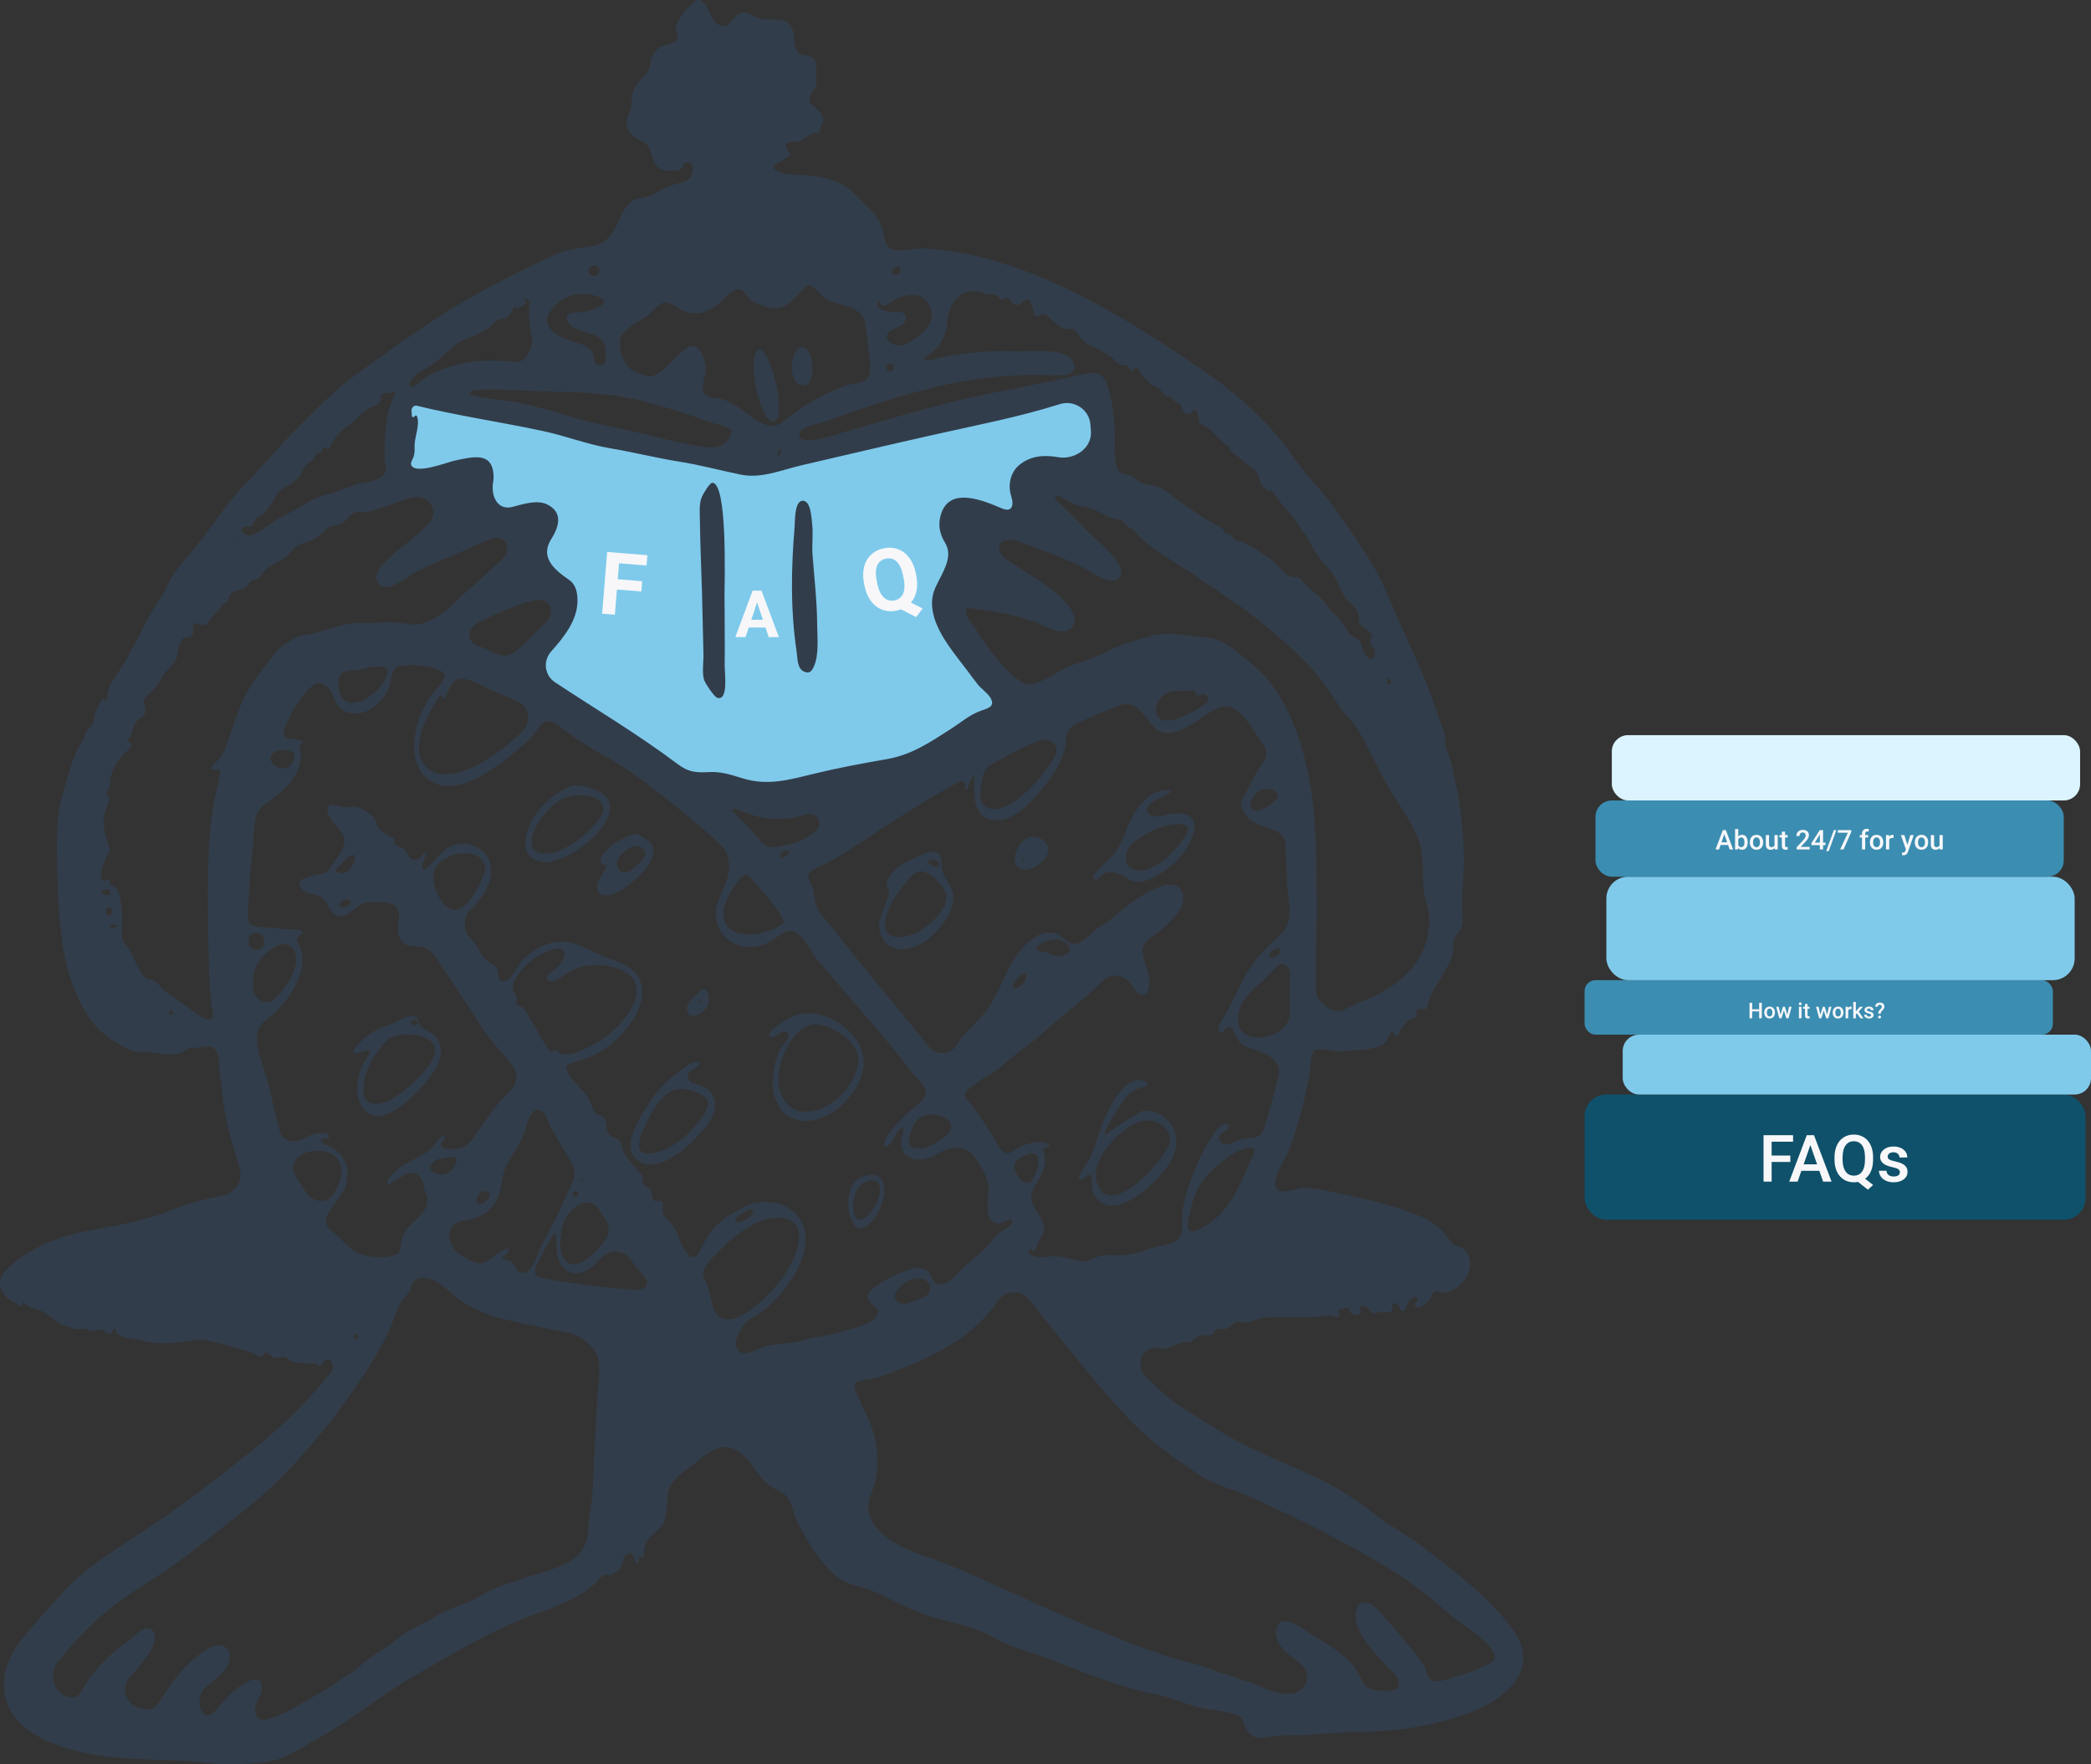 <svg width="384" height="324" viewBox="0 0 384 324" fill="none" xmlns="http://www.w3.org/2000/svg">
<rect x="0" y="0" width="384" height="324" fill="#333333" stroke="none"/>
<path fill-rule="evenodd" clip-rule="evenodd" d="M78.416 73.736C76.048 73.283 73.82 75.013 73.673 77.42C73.549 79.45 73.424 81.48 73.3 83.509C73.131 86.267 75.738 88.34 78.435 87.735C82.947 86.722 88.381 85.997 87.841 88.605C87.238 91.513 83.418 94.659 81.471 96.683C80.322 97.879 81.662 100.004 83.228 99.457C84.302 99.082 85.378 98.714 86.457 98.354C89.129 97.462 91.821 96.591 94.559 95.922C95.575 95.673 98.319 94.66 99.279 95.351C100.793 96.441 96.466 101.696 92.358 106.131C91.171 107.413 92.715 109.685 94.366 109.111C96.359 108.417 102.519 105.765 104.283 108.029C106.171 110.453 101.493 116.016 100.195 117.78C99.132 119.227 98.016 120.641 96.861 122.02C95.435 123.722 95.55 126.266 97.249 127.696C105.339 134.498 114.561 140.46 124.304 144.331C132.36 147.532 140.273 148.347 148.774 146.59C157.506 144.786 165.882 141.325 173.843 137.368C177.178 135.71 180.482 133.955 183.698 132.06C185.76 130.844 186.19 128.081 184.716 126.195C183.882 125.127 183.059 124.05 182.247 122.965C179.808 119.703 176.809 116.139 175.418 112.256C174.057 108.456 179.164 109.198 181.614 109.404C182.185 109.452 182.755 109.509 183.325 109.574C185.27 109.794 186.486 106.972 184.94 105.772C181.857 103.379 177.745 100.673 175.727 97.231C173.953 94.204 177.847 94.968 179.648 95.365C183.941 96.311 188.119 97.922 192.214 99.494C192.946 99.775 193.678 100.06 194.408 100.348C195.614 100.823 196.75 99.054 195.84 98.129C193.552 95.804 190.468 92.963 189.442 89.761C188.138 85.686 193.132 86.077 197.648 87.19C200.534 87.901 203.573 85.678 203.378 82.712C203.182 79.725 202.987 76.737 202.791 73.75C202.626 71.236 200.206 69.499 197.771 70.146C180.736 74.679 163.701 79.213 146.666 83.746C144.656 84.281 142.14 85.446 140.043 85.508C138.145 85.565 135.851 84.71 134 84.356L100.337 77.924C93.03 76.528 85.723 75.132 78.416 73.736Z" fill="#7FCAEB"/>
<path fill-rule="evenodd" clip-rule="evenodd" d="M273.883 305.275C271.874 306.424 269.522 307.311 267.291 307.906C265.98 308.256 263.815 309.336 262.664 308.347C262.112 307.871 261.985 306.791 261.659 306.166C261.143 305.175 260.409 304.32 259.722 303.445C258.056 301.323 256.323 299.276 254.51 297.28C253.65 296.335 252.081 294.127 250.566 294.272C248.679 294.453 248.724 297.065 249.197 298.4C250.366 301.697 253.373 304.666 256.052 307.327C257.355 308.62 257.173 310.363 255.341 310.471C254.067 310.547 252.745 310.444 252.17 310.308C250.407 309.892 250.228 308.637 249.424 307.201C247.542 303.846 243.725 301.968 240.587 299.995C239.443 299.275 237.011 297.282 235.52 297.784C234.107 298.259 234.168 300.064 234.618 301.243C235.298 303.024 237.232 304.26 238.662 305.386C238.751 305.456 238.84 305.526 238.929 305.597C241.165 307.386 239.898 310.82 237.044 311.055C234.281 311.283 231.978 309.767 229.434 308.907C227.07 308.108 224.715 307.433 222.391 306.513C219.782 305.479 217.048 305.12 214.415 304.213C204.085 300.655 193.962 296.18 184.007 291.669C179.264 289.519 174.618 287.369 169.675 285.687C166.073 284.46 160.412 282.017 159.551 277.726C159.096 275.459 160.753 273.021 160.997 270.756C161.283 268.091 161.058 265.159 160.246 262.602C159.53 260.35 158.345 258.264 157.41 256.102C156.322 253.581 157.296 253.622 159.411 253.336C161.942 252.993 164.896 251.568 167.276 250.64C170.016 249.57 172.734 248.076 175.244 246.539C177.514 245.15 179.49 243.358 181.297 241.413C182.042 240.611 182.681 239.749 183.295 238.873C184.717 236.844 187.529 236.816 189.078 238.749C194.578 245.611 199.961 252.496 205.872 259.042C209.162 262.686 212.74 265.699 216.795 268.47C218.488 269.627 220.168 270.948 222.013 271.863C224.319 273.008 226.898 273.718 229.269 274.763C238.359 278.769 247.035 283.147 255.516 288.316C259.619 290.815 263.062 293.682 266.675 296.818C267.8 297.795 277.011 303.485 273.883 305.275ZM167.244 239.173C165.175 240.111 163.401 238.527 164.859 236.785C165.949 235.482 167.39 234.573 169.009 234.797C170.245 234.969 171.177 235.928 170.634 237.251C170.14 238.454 168.29 238.7 167.244 239.173ZM63.888 165.175C64.823 165.312 64.456 166.211 63.557 166.504C63.408 166.553 63.262 166.592 63.119 166.62C61.681 166.903 62.438 164.962 63.888 165.175ZM62.216 160.266C60.928 159.876 61.958 159.465 62.401 158.995C62.746 158.628 63.888 157.342 64.288 157.13C66.303 156.062 64.588 160.926 62.39 160.316C62.332 160.3 62.274 160.283 62.216 160.266ZM75.977 172.314C75.934 172.321 75.893 172.327 75.852 172.333C73.955 172.571 77.862 171.995 75.977 172.314ZM84.061 167.043C81.087 167.544 79.122 162.406 79.655 160.158C80.124 158.178 82.429 157.073 84.264 156.781C86.042 156.498 88.518 156.884 89.046 158.935C89.513 160.748 86.043 166.708 84.061 167.043ZM154.461 244.611C152.324 245.267 150.23 245.35 148.082 245.995C145.644 246.727 143.389 246.662 140.946 247.16C139.953 247.361 137.273 248.809 136.303 248.486C133.866 247.674 135.69 243.504 137.89 242.178C140.314 240.717 142.454 238.909 144.257 236.512C146.522 233.503 148.95 228.994 147.526 225.109C145.919 220.73 140.38 219.78 136.687 221.609C134.94 222.474 133.208 223.549 131.768 224.868C130.121 226.375 129.473 228.02 128.406 229.879C127.327 231.759 126.57 230.713 125.492 229.116C124.571 227.752 124.691 226.374 123.539 225.028C122.952 224.341 122.042 223.678 121.736 222.79C121.541 222.228 121.951 221.231 121.582 220.788C121.064 220.166 120.433 220.896 119.999 220.341C119.752 220.025 119.762 219.392 119.621 218.89C119.547 218.627 119.368 218.41 119.159 218.232C118.959 218.063 118.745 217.911 118.516 217.777C117.976 217.51 118.225 216.6 117.998 216.041C117.929 215.87 117.805 215.673 117.555 215.41C116.436 214.233 115.415 213.105 114.619 211.716C114.255 211.08 114.291 210.137 113.838 209.587C113.217 208.831 112.183 208.944 111.65 208.009C111.269 207.341 111.397 206.274 111.061 205.487C110.896 205.102 110.498 204.901 110.095 204.788C109.684 204.672 109.27 204.473 109.086 204.087C108.918 203.732 108.803 203.344 108.646 202.984C108.414 202.448 108.262 201.875 107.851 201.346C106.799 199.991 105.384 198.74 104.454 197.312C103.477 195.81 103.995 195.557 105.692 195.02C107.223 194.535 108.621 194.085 110.04 193.26C116.6 189.442 122.819 179.315 112.406 176.222C108.543 175.074 105.368 171.986 101.084 173.199C99.227 173.726 97.465 174.846 96.079 176.175C95.122 177.094 94.235 179.552 93.06 180.022C90.947 180.869 91.84 178.754 91.24 177.783C90.954 177.319 89.801 176.785 89.374 176.363C88.872 175.868 88.388 175.244 88.039 174.632C87.393 173.496 86.998 172.863 86.066 171.938C85.132 171.009 85.176 168.35 86.093 167.404C86.384 167.104 86.74 166.777 87.129 166.348C88.646 164.673 90.213 162.345 90.222 159.998C90.24 155.491 84.899 153.472 81.545 156.146C80.863 156.691 76.826 161.946 77.652 158.594C77.677 158.493 77.714 158.383 77.761 158.266C78.472 156.479 78.469 155.81 77.323 157.354C76.553 158.391 75.338 157.942 74.794 156.771C74.75 156.677 74.705 156.583 74.658 156.49C74.111 155.417 72.442 155.691 72.423 154.486C72.42 154.294 72.402 154.125 72.343 154.031C71.716 153.017 72.06 154.176 71.72 153.816C71.615 153.705 71.496 153.6 71.368 153.496C70.747 152.987 69.894 152.637 69.478 151.949C68.925 151.034 69.139 150.504 68.191 149.708C67.501 149.13 66.142 148.231 65.213 148.149C64.142 148.054 63.846 148.464 62.755 148.161C61.367 147.775 59.62 147.182 60.292 149.503C60.78 151.19 62.763 152.149 63.198 153.873C63.635 155.608 61.919 157.356 61.087 158.778C60.018 160.603 59.144 160.455 57.208 160.866C55.97 161.129 54.319 161.691 55.38 163.192C56.138 164.265 57.914 164.039 58.914 164.675C60.317 165.565 60.298 167.761 62.089 168.143C64.061 168.564 65.19 166.369 66.853 165.838C68.036 165.461 71.698 165.503 72.629 166.391C73.897 167.6 72.801 169.912 73.12 171.414C73.595 173.643 75.103 173.779 77.01 173.85C79.357 173.938 80.182 176.191 81.444 177.98C84.401 182.167 86.971 186.631 90 190.762C91.341 192.592 93.302 194.219 94.4 196.205C95.755 198.656 93.873 200.071 92.249 201.83C90.127 204.13 88.542 206.747 86.702 209.261C85.371 211.078 83.778 211.049 81.822 210.975C81.174 210.95 80.749 210.207 81.208 209.749C81.763 209.195 81.969 208.213 81.29 208.604C80.605 208.998 80.002 209.919 79.467 210.557C78.061 212.234 76.227 212.638 74.421 213.741C73.782 214.131 70.301 216.659 71.359 217.522C71.417 217.57 72.809 216.699 74.299 215.751C75.927 214.715 77.518 215.816 77.787 217.727C77.931 218.747 78.648 219.811 78.495 220.872C78.206 222.875 75.617 224.452 74.507 226.013C73.67 227.187 73.872 228.113 73.447 229.374C73.058 230.524 73.262 230.176 72.295 230.531C70.326 231.255 67.01 230.864 65.227 229.835C64.12 229.197 63.272 228.188 62.372 227.299C61.695 226.628 59.991 225.483 59.803 224.545C59.48 222.93 62.687 219.929 63.321 218.263C64.789 214.41 62.992 211.261 59.664 210.102C58.863 209.823 58.737 209.001 59.577 209.115C60.435 209.232 60.892 208.494 60.065 208.24C58.692 207.818 57.157 208.277 55.76 209.092C54.161 210.025 51.897 209.608 51.394 207.825C50.628 205.112 50.081 202.338 49.444 199.586C48.803 196.823 46.364 191.891 47.452 189.046C47.978 187.67 49.462 186.903 50.489 185.949C51.656 184.866 52.655 183.57 53.508 182.228C55.314 179.387 56.435 175.875 54.632 172.932C54.358 172.485 54.585 171.853 55.103 171.768C55.647 171.679 55.797 171.054 55.268 170.895C54.003 170.516 52.461 170.794 51.134 170.51C50.008 170.268 46.768 170.424 46.016 169.787C45.112 169.021 45.691 165.495 45.724 164.452C45.798 162.014 46.002 159.669 46.271 157.245C46.526 154.956 46.475 152.482 46.948 150.233C47.332 148.408 48.56 147.851 49.976 146.776C53.264 144.278 55.961 141.255 55.054 137.021C55.01 136.818 55.142 136.614 55.348 136.581C55.659 136.532 55.735 136.157 55.441 136.044C54.684 135.752 53.85 135.712 53.031 135.612C52.276 135.52 51.885 134.747 52.164 134.039C53.226 131.348 54.934 127.914 57.344 125.972C59.035 124.609 60.691 126.276 61.395 128.331C61.551 128.789 61.771 129.22 62.085 129.605C63.392 131.209 65.688 131.371 67.459 130.523C69.066 129.752 70.575 128.118 71.315 126.505C71.817 125.412 71.726 123.566 72.606 122.7C73.785 121.538 81.919 122.239 81.67 124.199C81.523 125.351 79.348 127.288 78.741 128.309C77.628 130.179 76.737 132.2 76.329 134.347C75.709 137.607 76.068 141.91 79.378 143.624C83.143 145.573 87.731 143.095 90.819 140.953C92.514 139.777 94.157 138.48 95.705 137.117C96.53 136.392 97.359 135.644 98.086 134.82C98.623 134.211 99.052 133.229 99.713 132.773C101.274 131.696 102.804 133.524 104.125 134.447C106.277 135.95 108.418 137.378 110.729 138.629C115.415 141.168 119.701 144.532 123.845 147.871C126.841 150.285 129.904 152.75 132.644 155.499C134.346 157.206 134.065 160.23 133.188 162.476C133.159 162.548 133.129 162.623 133.098 162.7C132.452 164.292 131.563 165.648 131.46 167.418C131.283 170.471 133.243 173.074 136.219 173.75C137.883 174.128 139.468 173.825 141.01 173.145C142.208 172.616 143.402 171.314 144.654 170.991C146.981 170.391 148.843 174.787 150.147 176.336C155.94 183.213 162.064 189.818 167.519 196.976C168.123 197.769 169.918 199.317 170.063 200.367C170.273 201.874 167.902 203.311 166.918 204.175C166.402 204.628 160.925 209.78 162.764 210.599C163.288 210.833 164.822 207.672 165.206 207.401C166.643 206.389 165.556 208.373 165.471 209.376C165.256 211.869 166.969 213.227 169.375 212.911C170.416 212.774 171.41 212.36 172.33 211.789C174.431 210.484 177.348 210.292 178.825 212.276C180.081 213.964 181.181 215.798 181.5 217.507C181.868 219.475 180.165 224.293 183.344 224.695C183.83 224.756 185.586 223.453 185.914 224.193C186.187 224.81 184.288 225.866 184.014 226.07C182.844 226.944 182.137 227.879 181.193 228.937C180.084 230.18 178.568 231.226 177.32 232.416C176.006 233.669 173.405 237.074 171.671 235.429C170.799 234.602 171.028 233.522 169.632 233.037C168.36 232.595 166.749 233.155 165.568 233.645C164.237 234.196 159.855 236.209 159.369 237.866C158.93 239.363 162.035 240.259 161.137 241.535C160.819 241.986 160.435 242.373 159.954 242.652C158.4 243.556 156.165 244.087 154.461 244.611ZM137.125 223.909C135.176 225.081 134.117 224.227 136.012 222.97C136.318 222.768 136.628 222.578 136.939 222.404C138.689 221.424 138.844 222.876 137.125 223.909ZM132.366 241.958C130.559 240.95 130.656 238.025 130.026 236.313C129.663 235.331 128.939 234.613 129.152 233.524C129.401 232.246 131.031 230.825 131.898 229.904C134.628 227.003 139.433 223.04 143.827 223.705C149.42 224.551 145.628 232.061 143.724 234.646C142.101 236.851 135.846 243.897 132.366 241.958ZM118.479 234.656C119.484 235.929 118.261 237.002 116.643 236.881C111.493 236.494 106.362 235.961 101.276 235.015C99.16 234.621 97.388 234.679 98.598 232.248C98.998 231.445 101.407 226.414 101.951 226.558C102.274 226.644 102.2 230.101 102.295 230.498C102.722 232.278 103.922 233.936 105.944 233.824C107.542 233.734 108.866 232.69 110.004 231.375C111.747 229.361 114.548 229.312 116.005 231.543C116.3 231.995 116.606 232.439 116.934 232.871C117.245 233.28 117.913 233.939 118.479 234.656ZM83.857 213.327C83.726 213.626 83.579 213.924 83.417 214.22C81.934 216.946 77.347 215.364 79.675 213.311C79.751 213.244 79.832 213.182 79.918 213.125C80.639 212.65 84.498 211.854 83.857 213.327ZM105.923 219.735C105.532 220.019 105.054 219.568 105.212 219.111C105.387 218.602 106.186 218.605 106.223 219.142C106.24 219.391 106.158 219.565 105.923 219.735ZM110.013 222.168C110.747 223.413 111.971 224.636 111.779 226.2C111.633 227.384 110.563 228.597 109.798 229.422C108.533 230.787 105.731 233.408 103.898 231.595C102.367 230.081 102.9 225.917 103.612 224.213C104.629 221.779 108.263 219.204 110.013 222.168ZM107.082 217.111C107.229 217.408 106.392 216.802 106.622 216.563C106.719 216.462 106.821 216.563 106.88 216.69C106.949 216.841 107.018 216.98 107.082 217.111ZM94.863 183.064C94.59 182.062 93.965 182.104 94.19 180.865C94.338 180.053 94.983 179.185 95.472 178.542C96.446 177.259 97.732 176.201 99.123 175.401C99.89 174.959 100.732 174.585 101.604 174.321C104.646 173.398 104.052 176.732 101.357 178.42C99.262 179.731 100.863 181.034 102.882 179.61C103.973 178.839 105.078 178.079 106.301 177.693C108.551 176.983 110.99 177.033 113.227 177.782C119.352 179.834 116.805 185.128 113.348 188.566C111.296 190.608 108.835 192.132 106.146 193.184C104.901 193.67 104.137 193.724 102.913 193.479C102.684 193.434 102.416 193.009 102.141 192.917C101.458 192.691 101.656 193.458 101.094 193.113C100.603 192.813 99.556 190.876 99.222 190.322C98.691 189.439 98.444 188.581 97.791 187.775C97.138 186.969 96.821 185.889 96.217 185.159C95.927 184.808 95.132 184.822 94.919 184.48C94.598 183.966 95.006 183.59 94.863 183.064ZM89.082 220.722C87.924 221.778 86.876 220.469 87.934 219.313C89.037 218.109 90.681 218.942 89.613 220.177C89.447 220.368 89.27 220.55 89.082 220.722ZM87.338 223.662C90.212 222.651 91.796 220.23 92.089 217.296C92.462 213.579 94.795 211.628 96.2 208.29C96.739 207.01 97.367 202.799 99.455 204.004C100.172 204.417 100.597 205.972 100.97 206.675C101.873 208.374 102.9 210.022 103.858 211.69C104.638 213.048 105.807 214.414 105.463 216.05C105.163 217.476 104.197 218.995 103.632 220.34C102.296 223.515 100.542 226.441 99.076 229.547C98.485 230.799 97.785 233.766 95.98 233.751C94.551 233.739 94.711 232.177 93.77 231.641C93.618 231.555 93.463 231.5 93.307 231.472C92.374 231.305 91.851 230.915 92.716 230.528C93.542 230.158 93.813 229.054 92.948 229.321C91.548 229.753 90.298 231.377 88.853 231.881C87.688 232.287 86.035 231.435 84.477 230.41C82.595 229.172 81.633 226.091 83.475 224.793C83.512 224.767 83.55 224.741 83.589 224.716C84.718 223.984 86.104 224.096 87.338 223.662ZM65.64 245.678C65.336 246.26 64.691 245.882 65.02 245.315C65.302 244.831 65.954 244.922 65.748 245.443C65.716 245.523 65.68 245.601 65.64 245.678ZM109.64 257.021C109.485 262.126 109.068 267.216 108.918 272.322C108.849 274.677 108.432 276.923 108.155 279.251C107.921 281.219 108.04 283.152 106.801 284.834C104.848 287.484 101.05 288.247 98.102 289.229C95.937 289.95 93.747 290.604 91.608 291.405C89.684 292.126 88.134 293.219 86.304 294.076C84.668 294.842 82.901 295.297 81.272 296.114C79.587 296.959 78.256 297.988 76.525 298.741C74.453 299.641 72.746 301.244 70.903 302.515C69.281 303.635 67.566 304.5 66.17 305.908C64.861 307.229 63.205 307.808 61.722 308.982C60.155 310.222 58.514 311.029 56.781 312.002C54.577 313.241 51.895 315.024 49.156 315.733C46.647 316.382 46.285 313.949 47.594 311.712C47.859 311.258 48.041 310.776 48.087 310.256C48.334 307.456 45.897 308.487 44.486 309.381C42.349 310.735 41.166 312.369 39.539 314.174C39.378 314.353 39.213 314.507 39.045 314.637C36.879 316.323 35.629 311.798 37.666 309.958C39.006 308.747 41.059 307.437 41.875 305.762C42.459 304.564 42.43 302.923 41.022 302.301C39.446 301.606 37.664 303.072 36.497 303.945C33.399 306.263 31.358 309.202 29.324 312.428C28.242 314.143 27.744 314.012 25.753 313.669C23.16 313.222 22.081 309.969 23.84 308.013C25.215 306.483 26.516 304.896 27.598 303.249C28.319 302.152 29.26 299.261 27.063 298.995C26.158 298.885 24.356 300.736 23.658 301.235C20.606 303.416 17.673 306.167 15.651 309.351C14.983 310.402 14.773 311.571 13.48 311.658C13.205 311.677 12.892 311.65 12.552 311.589C9.778 311.093 8.897 307.26 10.688 305.084C12.632 302.722 14.649 300.426 16.87 298.312C20.215 295.129 23.552 292.817 27.464 290.375C31.657 287.758 35.562 284.746 39.412 281.654C43.097 278.694 46.946 275.902 50.337 272.598C57.113 265.997 63.147 258.406 68.144 250.378C69.314 248.501 70.414 246.573 71.366 244.575C72.26 242.698 72.671 240.453 73.878 238.746C74.294 238.156 74.882 237.718 75.253 237.103C75.603 236.523 75.484 235.822 76.019 235.309C77.254 234.123 79.504 234.838 80.659 235.67C82.516 237.007 84.018 238.63 86.06 239.749C88.113 240.874 90.333 241.693 92.607 242.246C96.454 243.181 100.277 243.995 104.148 244.671C106.51 245.083 109.238 247.24 109.846 249.56C109.852 249.584 109.858 249.608 109.864 249.632C110.414 251.887 109.709 254.724 109.64 257.021ZM61.288 219.193C60.07 221.22 57.368 220.853 56.119 218.846C55.758 218.264 55.393 217.685 55.017 217.113C54.296 216.016 53.402 214.838 54.019 213.496C55.056 211.234 58.719 210.831 60.706 211.818C63.66 213.283 62.888 216.531 61.288 219.193ZM46.522 181.642C46.106 178.144 47.444 175.662 50.608 173.828C52.864 172.521 54.68 174.307 54.372 176.69C54.083 178.933 52.491 181.332 50.619 183.285C49.127 184.84 46.777 183.783 46.522 181.642ZM46.04 171.633C46.332 171.401 46.778 171.335 47.285 171.354C48.501 171.402 48.972 173.286 48.056 174.086C47.228 174.809 45.746 174.327 45.664 173.231C45.612 172.54 45.679 171.92 46.04 171.633ZM51.059 137.85C53.936 137.476 54.447 138.425 53.86 139.811C52.51 142.993 47.602 139.534 50.684 137.968C50.804 137.907 50.929 137.866 51.059 137.85ZM71.097 123.707C70.087 127.847 62.229 132.364 62.147 125.582C62.117 123.055 63.536 123.26 65.608 123.017C66.79 122.879 71.675 121.341 71.097 123.707ZM43.957 130.119C43.075 132.434 42.367 134.809 41.503 137.127C41.12 138.154 40.669 138.859 39.956 139.672C39.54 140.145 39.069 140.373 38.83 140.829C38.637 141.197 39.05 141.523 39.423 141.341C39.931 141.092 40.532 141.425 40.439 141.983C40.155 143.695 39.631 145.462 39.345 147.126C38.908 149.672 38.545 152.22 38.41 154.803C38.117 160.419 38.114 166.014 38.238 171.633C38.301 174.497 38.329 177.362 38.483 180.221C38.561 181.644 38.648 183.073 38.824 184.487C38.895 185.058 39.309 186.274 39.053 186.808C38.388 188.2 36.21 186.139 34.253 184.835C33.246 184.163 31.201 182.667 30.226 181.952C29.793 181.634 29.485 181.13 29.081 180.775C28.922 180.635 28.758 180.501 28.6 180.36C28.534 180.301 28.465 180.245 28.395 180.191C28.324 180.137 28.252 180.058 28.186 179.998C27.865 179.708 27.282 180.039 26.951 179.76C25.276 178.341 24.715 175.937 23.667 174.263C23.065 173.303 22.484 173.153 22.381 171.826C22.292 170.669 22.466 169.49 22.419 168.328C22.366 167.018 22.29 165.573 21.922 164.304C21.559 163.052 21.081 162.951 20.243 162.467C20.03 162.344 20.059 162.025 20.219 161.839C20.373 161.661 20.192 161.46 19.966 161.525C19.499 161.659 18.904 161.808 18.712 161.582C18.198 160.976 18.619 160.135 18.765 159.354C18.82 159.058 18.984 158.712 19.177 158.276C19.324 157.946 19.464 157.453 19.588 157.174C19.86 156.566 20.017 156.951 20.107 156.195C20.192 155.475 19.553 154.058 19.365 153.29C19.05 152.003 18.875 150.89 19.159 149.548C19.388 148.462 20.006 147.478 20.049 146.361C20.061 146.047 19.584 145.943 19.577 145.641C19.568 145.198 19.981 145.003 20.088 144.594C20.363 143.548 20.239 142.44 20.708 141.447C21.13 140.555 21.983 139.401 22.587 138.622C23.005 138.083 24.032 137.474 24.144 136.762C24.218 136.29 23.484 136.345 23.516 135.989C23.561 135.507 23.965 135.352 24.075 134.994C24.381 134.013 24.457 133.069 25.247 132.317C26.241 131.37 26.673 131.767 26.714 130.204C26.734 129.442 26.125 129.325 26.451 128.446C26.629 127.97 27.152 127.688 27.487 127.35C28.481 126.347 29.151 125.457 29.859 124.217C30.485 123.123 31.483 122.486 32.125 121.541C32.277 121.316 32.36 121.112 32.404 120.926C32.674 119.794 32.728 118.151 33.543 117.319C33.943 116.91 34.957 117.16 35.311 116.688C35.717 116.145 35.117 114.86 35.729 114.508C36.226 114.222 36.97 115.104 37.751 114.667C37.873 114.599 38.008 114.468 38.143 114.297C38.757 113.519 40.398 111.808 40.946 110.982C41.111 110.733 41.611 110.678 41.753 110.426C42.038 109.924 41.973 109.411 42.383 109.003C43.065 108.323 44.182 108.498 44.933 108.012C45.554 107.611 45.521 107.179 46.016 106.8C46.439 106.477 47.135 106.415 47.546 106.08C48.352 105.423 48.36 104.73 49.368 104.165C50.562 103.496 51.62 102.926 52.706 102.039C53.414 101.461 54.086 100.436 54.914 100.054C56.06 99.526 56.952 99.489 58.073 98.736C58.883 98.192 59.649 97.294 60.444 96.835C61.044 96.49 61.465 96.564 62.221 96.35C63.581 95.964 63.913 94.682 65.022 94.16C65.784 93.802 66.894 94.13 67.731 93.941C70.334 93.357 72.907 92.096 75.52 91.397C78.792 90.523 80.979 94.064 78.514 96.387C77.238 97.588 75.925 98.74 74.605 99.84C73.352 100.883 66.49 105.641 70.189 107.673C71.674 108.489 74.9 105.855 76.098 105.211C78.512 103.914 81.013 102.876 83.541 101.828C85.45 101.036 87.629 99.956 89.872 99.054C92.908 97.834 94.403 100.763 91.976 102.958C90.684 104.126 89.377 105.278 88.115 106.473C86.918 107.608 85.47 108.714 84.278 109.937C82.103 112.169 78.374 115.185 75.305 114.648C73.657 114.36 71.981 114.211 70.203 114.325C68.302 114.447 66.399 114.218 64.506 114.485C62.447 114.776 60.509 115.465 58.531 116.069C56.966 116.547 55.237 116.585 53.797 117.38C53.101 117.764 52.241 118.313 51.616 118.79C50.782 119.426 50.593 119.847 49.938 120.685C47.604 123.674 45.344 126.477 43.957 130.119ZM31.668 186.266C31.465 186.484 31.108 186.383 31.036 186.094C30.951 185.746 31.337 185.433 31.614 185.659C31.885 185.881 31.889 186.027 31.668 186.266ZM21.365 170.223C21.205 170.444 20.532 170.515 20.336 170.324C20.332 170.32 20.327 170.315 20.323 170.31C19.838 169.704 21.819 169.594 21.365 170.223ZM18.996 164.304C18.756 164.274 18.63 164.052 18.693 163.818C18.819 163.359 19.741 163.173 20.026 163.554C20.172 163.749 20.277 163.94 20.284 164.121C20.294 164.386 19.509 164.366 18.996 164.304ZM19.483 167.698C19.097 166.719 20.384 166.1 20.64 167.121C20.849 167.957 19.881 168.59 19.527 167.803C19.511 167.769 19.497 167.734 19.483 167.698ZM43.809 99.017C43.523 98.475 44.663 99.518 44.086 99.309C43.991 99.274 43.897 99.184 43.809 99.017ZM44.639 96.844C45.007 96.512 45.75 96.925 46.167 96.657C46.459 96.469 46.362 96.278 46.499 96.166C46.527 96.144 46.924 95.34 47.087 95.157C47.374 94.837 48.002 94.637 48.351 94.347C49.327 93.538 49.879 92.473 50.493 91.39C51.226 90.098 51.46 89.948 52.642 89.356C53.458 88.948 54.089 88.449 54.752 87.755C55.517 86.957 55.461 86.385 56.088 85.512C56.398 85.081 56.844 85.027 57.206 84.68C57.639 84.264 57.858 83.683 58.259 83.263C58.432 83.082 58.987 83.082 59.092 82.927C59.161 82.824 59.223 82.559 59.285 82.309C59.35 82.04 59.611 82.01 59.776 82.233C59.962 82.484 60.344 82.461 60.498 82.189C61.289 80.788 61.988 79.61 63.377 78.638C65.032 77.48 66.46 75.785 68.171 74.748C68.555 74.515 69.338 74.417 69.632 74.074C70.129 73.493 69.698 72.976 70.061 72.482C70.472 71.923 71.268 72.376 71.791 72.135C72.608 71.757 72.746 71.987 72.337 72.789C70.7 76 70.704 80.175 70.58 83.637C70.515 85.42 71.638 86.318 69.981 87.626C68.571 88.739 66.583 88.409 64.916 89.141C62.823 90.061 60.585 90.55 58.45 91.351C56.241 92.18 54.465 93.631 52.34 94.591C50.465 95.438 49.185 96.641 47.471 97.686C46.833 98.074 45.846 98.638 45.086 98.174C44.61 97.883 44.017 97.405 44.639 96.844ZM75.76 69.498C76.095 69.233 76.362 68.865 76.703 68.608C77.452 68.042 78.913 67.268 79.355 66.964C80.875 65.919 83.117 63.506 84.707 62.571C84.931 62.44 85.156 62.342 85.377 62.288C86.682 61.966 88.92 60.847 90.204 59.87C90.579 59.585 90.703 59.168 91.144 58.901C91.913 58.434 92.675 58.689 93.415 58.053C93.51 57.973 94.238 56.782 94.5 56.399C94.554 56.321 94.609 56.335 94.634 56.427C94.689 56.628 94.917 56.731 95.099 56.631C95.727 56.286 96.281 55.97 96.688 55.508C96.798 55.383 96.086 55.059 96.311 54.812C96.554 54.544 97.325 55.42 97.279 55.779C97.049 57.596 97.101 59.546 97.58 61.324C98.1 63.253 96.798 66.62 94.806 66.462C91.935 66.234 89.06 65.983 86.127 66.518C83.617 66.977 81.064 67.728 78.781 68.883C77.978 69.289 77.047 70.296 76.136 70.849C75.123 71.464 74.831 70.234 75.76 69.498ZM101.396 56.72C103.333 54.35 106.272 53.413 109.232 54.261C109.747 54.409 110.153 54.588 110.469 54.795C112.333 56.013 107.928 57.454 105.702 57.4C103.087 57.338 104.075 59.517 105.645 60.298C107.073 61.007 109.521 61.204 110.543 62.494C111.269 63.41 111.262 64.75 111.268 65.982C111.271 66.64 110.681 67.187 110.029 67.09C109.466 67.007 109.106 66.467 109.088 65.897C109.01 63.435 106.492 63.207 104.126 62.341C101.435 61.358 99.191 59.417 101.396 56.72ZM108.696 48.795C109.35 48.52 110.074 49 110.074 49.711C110.074 50.472 109.252 50.951 108.59 50.574C107.875 50.166 107.938 49.115 108.696 48.795ZM118.735 73.829C122.332 74.804 125.905 75.836 129.364 77.181C130.62 77.669 131.995 77.842 133.226 78.394C134.398 78.918 134.574 78.864 134.157 79.891C132.989 82.769 130.223 82.272 127.8 81.832C124.006 81.142 120.291 80.187 116.545 79.288C112.883 78.41 109.144 77.835 105.538 76.734C101.837 75.605 98.231 74.536 94.424 73.79C93.749 73.658 90.244 73.309 87.609 72.849C85.737 72.523 85.945 71.657 87.843 71.575C92.342 71.381 96.908 71.852 101.384 71.912C107.162 71.99 113.131 72.31 118.735 73.829ZM113.851 62.698C113.929 60.469 117.5 59.134 119.197 57.686C119.264 57.628 119.333 57.567 119.402 57.504C121.389 55.68 121.833 54.729 124.352 56.444C126.536 57.931 128.603 57.862 130.922 56.561C132.337 55.767 134.611 52.523 136.098 53.191C136.807 53.509 137.326 54.792 138.042 55.264C138.94 55.855 140.32 56.266 141.366 56.495C143.838 57.036 145.311 55.447 146.862 53.746C149.112 51.281 149.046 52.713 151.132 54.423C151.568 54.78 151.99 55.038 152.403 55.21C154.934 56.265 158.383 56.491 158.849 59.194C159.215 61.317 159.442 63.471 159.636 65.579C159.758 66.91 160.215 68.799 159.02 69.741C158.177 70.404 156.389 70.43 155.374 70.797C151.747 72.108 148.262 73.969 145.229 76.35C144.047 77.278 143.017 78.414 141.402 78.203C139.863 78.002 138.368 76.713 137.13 75.862C135.787 74.94 134.427 73.893 132.858 73.378C131.938 73.077 130.466 73.186 129.661 72.634C128.166 71.607 129.926 68.914 129.553 67.106C129.271 65.734 128.481 62.872 126.591 63.676C124.293 64.654 121.159 69.801 118.769 69.072C118.25 68.914 117.74 68.749 117.241 68.579C114.884 67.773 113.767 65.112 113.851 62.698ZM166.927 72.335C173.424 70.511 179.503 69.281 186.264 68.949C189.257 68.801 192.154 68.894 195.113 68.921C196.816 68.937 198.115 67.563 196.754 65.983C194.87 63.794 189.124 64.627 186.578 64.529C181.143 64.319 176.068 64.768 170.962 66.097C169.557 66.462 169.229 65.944 170.486 65.217C171.866 64.418 172.804 63.102 173.394 61.641C173.761 60.732 173.952 59.837 174.008 58.952C174.223 55.565 176.558 52.768 179.837 53.644C180.347 53.781 180.856 53.891 181.362 53.967C182.027 54.066 182.453 54.002 183.041 54.244C183.402 54.392 183.516 54.905 183.963 55.017C184.179 55.072 184.698 54.583 184.943 54.653C185.908 54.925 185.145 54.998 185.755 55.393C186.24 55.706 186.2 56.11 187.089 55.962C187.483 55.897 187.91 55.287 188.117 55.271C188.382 55.249 188.321 54.927 188.726 55.022C189.462 55.192 189.397 56.141 189.642 56.608C189.904 57.105 189.532 57.766 190.326 58.037C190.92 58.241 191.069 57.614 191.574 57.659C191.881 57.686 192.517 58.128 192.788 58.397C193.512 59.117 194.459 59.899 195.431 60.467C195.544 60.533 196.541 60.373 196.42 60.324C196.313 60.28 197.015 60.45 197.004 60.447C197.681 60.601 198.039 61.641 198.381 62.02C199.011 62.715 199.989 63.449 200.871 63.756C201.968 64.137 204.172 65.534 204.952 66.395C205.182 66.65 205.442 66.857 205.752 66.93C206.448 67.092 206.367 66.794 207 67.159C207.26 67.308 207.469 67.643 207.664 67.966C207.818 68.221 208.154 68.158 208.23 67.87C208.316 67.541 208.769 67.486 208.948 67.775C209.742 69.057 210.924 70.512 212.27 71.031C213.027 71.323 213.462 72.09 214.007 72.692C214.278 72.99 214.717 72.651 214.928 72.825C215.113 72.976 215.556 73.58 215.698 73.679C215.977 73.875 216.483 74.018 216.725 74.213C216.939 74.385 217.045 75.205 217.282 75.501C217.457 75.72 217.682 75.87 217.913 76.012C218.253 76.221 218.97 75.969 219.02 75.574C219.06 75.258 219.433 75.107 219.619 75.365C219.883 75.728 219.95 76.108 220.071 76.668C220.324 77.83 219.989 77.558 220.791 78.049C221.579 78.531 221.99 78.477 222.712 79.314C222.75 79.358 222.786 79.401 222.82 79.443C223.449 80.216 224.486 81.032 225.207 81.721C225.271 81.782 225.368 81.833 225.486 81.88C226.193 82.162 225.484 82.013 225.906 82.647C226.301 83.24 227.698 84.096 228.219 84.583C228.638 84.975 229.165 85.327 229.725 85.804C230.809 86.727 230.986 86.66 231.356 88.21C231.275 87.884 231.493 88.763 231.658 89.056C231.886 89.461 232.621 89.995 232.798 90.133C233 90.29 233.264 89.914 233.599 90.169C233.982 90.461 234.295 91.124 234.607 91.523C235.453 92.607 236.079 93.538 236.97 94.418C237.93 95.369 238.398 96.571 239.32 97.682C240.344 98.916 240.897 100.335 241.753 101.675C242.567 102.949 243.647 103.972 244.59 105.139C245.76 106.586 246.329 109.388 247.848 110.606C248.358 111.015 249.419 112.213 249.494 112.863C249.547 113.328 249.565 113.786 249.611 114.236C249.684 114.934 251.078 115.527 251.537 116.057C252.436 117.097 251.647 116.835 251.695 117.888C251.752 119.165 251.897 118.177 252.384 119.292C252.922 120.527 251.812 121.697 251.023 120.605C250.735 120.206 250.501 119.741 250.287 119.281C250.043 118.758 249.958 117.897 249.525 117.487C249.065 117.051 248.432 117.017 247.959 116.531C247.051 115.597 246.658 114.14 245.588 113.231C244.378 112.204 244.111 111.718 243.111 110.49C242.005 109.132 240.478 108.178 239.319 106.864C238.157 105.548 238.251 106.266 236.792 105.79C236.087 105.559 235.183 104.425 234.223 103.433C233.213 102.388 229.393 100.079 228.082 99.452C227.679 99.26 227.211 99.434 226.809 99.145C226.593 98.99 226.476 98.764 226.36 98.53C226.13 98.066 225.55 98.181 225.088 97.948C224.81 97.807 224.807 97.307 224.561 97.142C223.88 96.687 223.068 96.21 222.345 95.822C220.587 94.879 219.034 93.718 217.338 92.584C215.885 91.611 214.127 89.855 212.448 89.343C210.981 88.895 210.059 89.123 208.858 88.227C208.203 87.738 208.396 87.574 207.345 87.271C206.344 86.982 205.782 87.13 205.251 86.069C204.324 84.212 204.909 80.587 204.73 78.504C204.539 76.293 204.313 74.028 203.737 71.879C203.055 69.339 202.155 68.011 199.43 68.609C194.032 69.796 188.698 70.925 183.275 71.967C172.469 74.043 161.847 77.43 151.278 80.438C150.474 80.668 145.982 81.695 146.9 79.373C147.322 78.302 150.165 77.903 151.116 77.566C156.34 75.717 161.588 73.834 166.927 72.335ZM163.779 66.881C164.304 67.167 164.252 67.936 163.694 68.149C163.236 68.323 162.744 67.985 162.744 67.495C162.744 66.964 163.313 66.626 163.779 66.881ZM161.832 56.003C162.518 56.564 163.912 55.215 164.495 54.941C165.491 54.475 166.759 54.075 167.872 54.17C169.925 54.348 171.426 56.368 171.049 58.417C170.644 60.627 168.489 62.094 166.275 63.218C164.62 64.059 161.96 62.551 163.129 61.11C163.876 60.187 165.327 60.254 166.017 59.273C167.101 57.733 165.673 57.067 164.192 57.262C163.205 57.392 161.48 56.987 161.167 56.042C160.948 55.382 161.376 54.889 161.568 55.558C161.616 55.724 161.686 55.885 161.832 56.003ZM164.649 49.029C165.454 48.816 165.646 49.893 164.947 50.346C164.367 50.721 163.514 50.348 163.794 49.717C163.956 49.353 164.259 49.133 164.649 49.029ZM255.385 124.902C255.681 125.215 255.434 125.776 255.031 125.623C254.446 125.401 254.743 124.254 255.186 124.696C255.248 124.759 255.314 124.827 255.385 124.902ZM261.189 157.471C261.349 159.573 261.223 161.699 261.503 163.793C261.717 165.386 262.362 166.868 262.431 168.479C262.581 172.006 261.39 175.598 258.984 178.184C256.709 180.63 253.453 182.736 250.381 183.764C248.997 184.227 247.552 185.254 246.208 185.633C244.655 186.072 241.805 183.925 241.733 182.313C241.484 176.673 241.847 170.912 241.796 165.32C241.731 158.228 241.808 151.133 240.608 144.117C239.539 137.868 237.433 130.84 233.55 125.728C231.973 123.652 230.031 121.952 227.983 120.36C226.921 119.535 225.858 118.652 224.675 118C222.853 116.996 221.302 117.135 219.321 116.849C216.486 116.44 213.851 116.094 211.005 116.892C208.356 117.636 205.439 118.482 203.066 119.773C200.702 121.06 197.957 121.591 195.504 122.743C193.835 123.527 190.368 126.146 188.516 125.675C186.723 125.218 184.07 122.176 182.925 120.813C181.462 119.071 180.252 117.052 178.954 115.179C178.499 114.521 177.57 113.504 177.452 112.659C177.246 111.193 177.833 111.672 179.234 111.836C182.836 112.258 186.223 112.926 189.675 114.06C191.393 114.624 194.753 116.906 196.471 115.539C199.094 113.451 195.108 109.862 193.648 108.657C191.161 106.602 188.269 105.077 185.618 103.251C185.444 103.131 185.267 103.011 185.087 102.891C182.052 100.854 183.654 98.223 187.102 99.438C189.079 100.135 191.042 100.865 192.984 101.626C195.336 102.548 197.66 103.521 199.868 104.747C201.109 105.435 203.615 107.297 205.108 106.405C208.355 104.467 200.898 98.837 199.822 97.687C198.149 95.899 196.511 94.129 194.674 92.507C193.12 91.135 193.661 90.501 195.428 91.583C195.798 91.809 196.173 92.026 196.558 92.224C197.567 92.744 198.487 93.043 199.601 93.202C200.789 93.372 200.931 93.561 201.867 94.033C202.595 94.402 203.344 94.894 204.163 95.144C204.599 95.278 205.278 95.329 205.806 95.484C206.13 95.579 206.372 95.827 206.57 96.099C206.614 96.159 206.658 96.219 206.702 96.279C206.945 96.608 207.294 96.837 207.678 96.975C207.892 97.052 208.09 97.171 208.24 97.341C208.56 97.706 208.803 98.135 209.159 98.471C212.351 101.489 216.62 103.649 220.198 106.177C223.583 108.569 227.175 110.733 230.426 113.343C234.168 116.348 238.051 119.578 241.233 123.181C243.031 125.217 244.51 127.525 246.021 129.777C247.114 131.407 248.705 132.76 249.65 134.441C251.712 138.106 253.423 142.068 255.642 145.674C257.903 149.348 260.849 152.999 261.189 157.471ZM234.666 175.418C233.548 176.488 232.48 175.679 233.609 174.621C233.638 174.594 233.666 174.568 233.695 174.541C234.765 173.552 235.719 174.411 234.666 175.418ZM236.512 187.61C234.616 191.543 226.279 191.993 227.41 186.172C227.964 183.32 230.317 181.57 232.336 179.704C232.799 179.275 233.596 178.299 234.458 177.485C235.733 176.282 236.957 177.447 236.891 179.198C236.844 180.439 236.804 181.68 236.807 182.918C236.81 184.399 237.183 186.218 236.512 187.61ZM230.522 145.882C232.012 143.893 235.896 145.158 234.21 146.984C233.567 147.682 231.468 149.208 230.519 148.869C229.149 148.38 229.57 147.154 230.522 145.882ZM215.671 126.901C216.405 126.861 217.118 126.97 217.843 126.925C218.468 126.887 218.609 126.786 219.07 126.818C219.224 126.829 219.361 126.916 219.449 127.044C219.498 127.115 219.527 127.197 219.545 127.282C219.626 127.667 219.816 127.805 220.115 127.696C220.464 127.568 220.84 127.424 221.201 127.513C222.04 127.72 222.103 128.757 221.389 129.243C219.455 130.563 217.278 131.834 215.088 132.266C210.691 133.133 211.906 127.108 215.671 126.901ZM148.266 163.694C148.26 163.705 148.255 163.715 148.249 163.725C147.621 164.837 148.835 162.552 148.266 163.694ZM183.594 139.551C185.676 138.337 187.996 137.212 190.32 136.183C192.602 135.174 194.882 136.707 193.71 138.91C192.746 140.721 191.345 142.422 190.297 143.572C188.73 145.292 186.841 147.076 184.716 148.065C182.419 149.136 179.908 148.666 180.02 145.663C180.061 144.565 180.311 142.799 180.758 141.796C181.334 140.503 182.423 140.234 183.594 139.551ZM143.253 83.455C142.067 85.084 143.504 80.941 143.419 82.953C143.41 83.154 143.352 83.32 143.253 83.455ZM101.945 125.31C99.999 124.024 99.663 121.388 101.213 119.646C103.631 116.927 106.006 113.94 106.054 110.378C106.082 108.339 105.479 107.141 104.504 106.484C101.414 104.4 99.239 102.152 101.23 99.002C102.827 96.475 103.281 94.012 100.478 92.631C98.612 91.712 95.96 92.61 94.087 93.091C91.418 93.778 90.094 91.182 90.568 88.466C90.629 88.117 90.655 87.759 90.642 87.392C90.481 82.816 86.725 83.922 83.477 84.593C82.228 84.852 76.652 87.07 75.605 85.564C75.221 85.012 75.842 84.311 75.973 83.82C76.206 82.951 76.134 82.648 76.142 81.76C76.156 80.126 77.147 78.069 76.585 76.456C76.511 76.245 76.239 76.242 76.138 76.441C76.014 76.686 75.674 76.661 75.644 76.389C75.607 76.056 75.598 75.722 75.577 75.388C75.544 74.874 76.036 74.384 76.536 74.507C84.273 76.401 92.127 77.511 99.901 79.197C104.032 80.093 107.92 81.636 112.107 82.331C116.33 83.031 120.48 84.103 124.711 84.77C128.572 85.379 132.27 86.393 136.093 87.171C139.82 87.929 143.642 86.268 147.279 85.426C155.426 83.542 163.57 81.612 171.728 79.784C179.32 78.081 187.158 76.578 194.634 74.214C197.259 73.384 200.053 75.223 200.249 77.969C200.278 78.365 200.307 78.76 200.338 79.155C200.586 82.297 197.346 84.51 194.244 83.95C191.73 83.495 189.202 83.704 187.16 85.413C185.55 86.76 185.053 89.085 185.69 91.063C186.296 92.945 185.78 94.139 183.966 93.351C179.307 91.326 173.999 89.644 172.697 94.827C172.244 96.627 172.663 98.219 173.547 99.655C175.174 102.298 173.063 105.094 171.773 107.917C170.113 111.553 172.113 115.508 174.162 118.506C175.272 120.131 176.521 121.66 177.701 123.234C178.326 124.066 178.935 124.911 179.591 125.719C180.249 126.529 181.489 127.378 181.951 128.25C182.879 130.009 181.006 130.116 179.549 130.752C177.731 131.545 176.169 132.878 174.506 133.94C170.698 136.371 167.369 138.629 162.869 139.407C158.236 140.206 153.774 141.042 149.202 142.158C144.644 143.27 140.924 144.338 136.264 142.901C134.14 142.246 132.41 141.663 130.157 141.786C127.79 141.916 126.407 141.793 124.461 140.327C117.24 134.888 109.486 130.291 101.945 125.31ZM88.053 118.73C85.51 117.939 85.634 115.358 88.034 114.204C89.706 113.4 91.392 112.626 93.1 111.913C94.54 111.311 96.368 110.659 98.217 110.242C100.692 109.685 102.142 112.142 100.454 114.036C99.994 114.553 99.509 115.047 99.014 115.526C97.536 116.954 95.69 119.11 93.901 120.107C92.277 121.011 90.388 119.578 88.786 118.977C88.552 118.89 88.307 118.808 88.053 118.73ZM84.078 124.754C85.69 124.084 89.156 126.332 90.622 126.917C92.147 127.525 93.676 128.147 95.154 128.867C97.273 129.898 97.625 132.636 95.947 134.29C93.611 136.594 91.041 138.652 88.155 140.243C85.409 141.758 80.78 143.496 78.189 140.745C75.129 137.494 78.408 131.071 80.726 127.854C80.883 127.636 81.218 127.723 81.258 127.989C81.3 128.269 81.646 128.332 81.768 128.076C82.346 126.857 82.93 125.231 84.078 124.754ZM143.277 155.432C141.265 155.856 140.581 155.473 139.253 153.93C138.356 152.888 137.474 151.805 136.461 150.867C135.428 149.91 132.877 147.603 136.127 148.932C139.09 150.142 141.628 150.747 144.888 150.273C145.96 150.117 147.012 149.876 148.053 149.592C150.119 149.028 151.346 151.253 149.732 152.659C147.6 154.516 145.986 154.861 143.277 155.432ZM143.894 169.108C143.981 169.484 143.584 169.733 143.261 169.943C138.724 172.894 130.557 172.315 133.44 165.269C133.894 164.16 134.529 163.117 135.263 162.172C135.508 161.857 135.944 161.203 136.293 160.992C137.268 160.4 136.998 160.328 137.935 161.314C138.637 162.053 143.497 167.392 143.894 169.108ZM143.947 157.416C142.718 158.073 143.143 156.167 144.537 156.191C144.706 156.194 144.843 156.241 144.923 156.354C145.093 156.593 144.565 157.086 143.947 157.416ZM174.524 207.525C173.533 209.897 165.6 213.33 167.078 208.549C167.733 206.431 168.35 204.828 170.819 204.667C172.245 204.574 175.398 205.436 174.524 207.525ZM191.617 174.822C190.239 174.765 189.756 174.15 190.937 173.436C192.727 172.354 195.005 171.881 196.215 173.745C197.103 175.112 194.95 175.812 193.648 175.461C192.949 175.271 192.377 174.853 191.617 174.822ZM187.076 179.414C188.739 177.594 189.192 179.991 187.099 181.293C185.732 182.143 185.775 180.915 186.826 179.697C186.908 179.601 186.992 179.507 187.076 179.414ZM183.47 222.877C181.951 222.963 185.175 222.587 183.676 222.854C183.613 222.865 183.544 222.873 183.47 222.877ZM189.639 216.589C189.004 217.682 187.759 217.251 187.063 216.196C186.551 215.42 186.135 214.582 186.339 213.812C186.62 212.759 189.15 211.343 190.21 211.947C191.15 212.484 190.552 215.019 189.639 216.589ZM232.327 206.627C231.531 209.368 230.707 208.661 228.212 209.192C227.553 209.333 226.948 209.583 226.374 209.897C224.8 210.757 223.045 209.371 224.297 208.087C224.594 207.784 226.41 207.185 225.375 206.483C224.47 205.869 223.17 207.861 222.782 208.404C220.873 211.076 219.538 214.34 218.436 217.414C217.894 218.924 217.46 220.463 217.204 222.048C216.975 223.461 217.222 224.94 216.989 226.316C216.613 228.533 213.603 228.544 211.792 229.116C210.153 229.633 208.521 230.194 206.819 230.473C205.344 230.715 203.814 230.274 202.384 230.565C200.836 230.879 200.141 231.798 198.381 231.59C196.947 231.421 195.604 230.761 194.151 230.695C192.79 230.634 191.433 231.105 190.08 230.722C189.073 230.436 188.845 230.28 188.919 229.678C188.956 229.385 189.354 229.334 189.494 229.594C189.588 229.77 189.815 229.812 189.932 229.652C190.343 229.09 190.651 228.101 190.928 227.591C191.446 226.645 191.867 226.318 191.675 225.14C191.392 223.4 189.824 222.162 189.468 220.506C189.096 218.779 190.373 217.367 191.128 215.925C191.997 214.264 192.125 212.963 191.627 211.375C191.506 210.99 191.849 210.597 192.24 210.7C192.637 210.805 192.925 210.413 192.588 210.177C191.325 209.294 189.046 209.911 187.793 210.385C187.029 210.673 185.818 211.809 184.996 211.78C183.867 211.74 183.278 210.255 182.793 209.437C181.388 207.071 179.784 204.735 178.123 202.538C177.666 201.934 177.067 201.546 177.225 200.857C177.359 200.273 178.669 199.445 179.094 199.085C180.688 197.737 182.717 196.99 184.213 195.571C186.476 193.428 189.085 191.892 191.398 189.791C193.807 187.602 196.29 185.592 198.801 183.523C200.094 182.459 201.298 181.298 202.502 180.136C204.312 178.387 206.8 179.099 208.091 181.26C208.512 181.965 208.969 182.495 209.444 182.603C211.134 182.985 211.084 180.986 211 179.782C210.88 178.068 209.928 176.401 209.822 174.765C209.708 173.014 211.393 172.232 212.664 171.219C214.627 169.655 218.972 166.092 216.637 163.16C214.624 160.634 208.081 165.477 206.278 166.933C204.745 168.17 203.561 169.29 201.835 170.266C200.621 170.951 198.586 173.59 197.147 173.346C195.436 173.057 194.768 171.188 192.675 171.25C190.629 171.31 188.892 172.783 187.624 174.262C184.756 177.605 183.771 182.079 181.158 185.564C179.87 187.282 178.199 188.701 176.802 190.327C176.44 190.747 176.146 191.182 175.887 191.625C174.601 193.826 171.981 193.989 170.397 191.991C166.944 187.635 163.333 183.404 159.814 179.103C157.533 176.316 155.3 173.497 153.068 170.672C152.232 169.613 151.289 168.619 150.523 167.507C149.474 165.984 149.663 164.761 149.251 163.062C149.069 162.309 148.213 161.407 148.442 160.688C148.75 159.721 150.912 158.962 151.692 158.566C154.875 156.95 157.762 154.931 160.73 152.956C165.744 149.622 170.811 146.477 176.1 143.581C176.763 143.218 177.457 143.722 177.266 144.454C177.046 145.296 177.586 145.312 177.815 144.472C178.089 143.469 178.461 142.532 178.989 142.456C178.791 142.485 178.954 146.892 179.114 147.521C179.593 149.398 180.981 150.682 182.967 150.67C186.75 150.645 190.14 146.531 192.24 143.805C193.661 141.959 195.027 139.813 195.527 137.503C195.977 135.429 195.482 133.987 197.638 132.934C200.335 131.617 203.045 130.448 205.822 129.477C208.43 128.565 210.044 131.192 211.766 133.352C211.917 133.541 212.094 133.718 212.301 133.882C214.347 135.501 217.023 134.058 218.948 132.987C220.856 131.927 223.797 129.014 226.038 129.86C228.241 130.692 229.775 133.456 231.009 135.291C232.096 136.909 233.279 138.075 232.02 139.879C230.609 141.899 229.691 143.871 228.56 146.066C228.126 146.91 227.711 147.46 228.018 148.324C228.118 148.605 229.251 150.275 229.558 150.515C231.969 152.391 235.932 152.001 236.081 155.052C236.197 157.456 236.276 159.861 236.377 162.276C236.523 165.765 237.874 169.201 235.01 171.751C232.148 174.301 229.758 176.919 228.013 180.372C227.081 182.216 226.245 184.109 225.237 185.916C224.763 186.765 223.918 187.894 223.764 188.983C223.663 189.687 224.481 189.829 224.821 189.205C225.272 188.376 226.255 188.532 226.568 189.422C227.004 190.664 227.689 191.756 229.041 192.297C229.164 192.347 229.286 192.389 229.408 192.425C232.413 193.315 235.528 194.611 234.788 197.657C234.056 200.669 233.191 203.651 232.327 206.627ZM229.792 212.888C228.091 216.524 226.554 220.909 223.412 223.587C222.722 224.175 219.79 226.471 218.675 226.087C217.728 225.759 218.249 223.846 218.414 223.026C219.251 218.865 220.699 216.246 224.074 213.591C225.471 212.492 227.264 211.087 229.065 210.816C231.004 210.524 230.446 211.49 229.792 212.888ZM277.789 299.212C273.377 293.213 267.142 288.551 261.249 284.043C258.58 282.002 255.638 280.471 252.941 278.429C249.893 276.12 246.796 273.893 243.381 272.153C236.907 268.854 229.843 266.554 223.733 262.653C220.753 260.75 217.493 258.911 214.692 256.775C213.461 255.837 212.374 254.637 211.262 253.562C211.062 253.369 210.819 253.16 210.553 252.937C208.725 251.404 209.209 248.158 211.525 247.587C211.625 247.562 211.727 247.544 211.831 247.532C212.047 247.508 212.746 247.647 213.444 247.695C214.594 247.773 216.202 246.772 217.317 246.48C217.716 246.376 218.188 246.539 218.592 246.396C219.209 246.178 219.628 245.549 220.251 245.308C220.694 245.137 222.339 245.328 222.588 245.115C223.155 244.63 223.03 243.938 223.767 244.053C224.376 244.148 224.975 244.17 225.697 243.783C226.101 243.566 226.443 243.067 226.835 242.809C227.362 242.46 228.77 243.091 229.349 242.838C229.465 242.787 229.6 242.73 229.759 242.673C230.827 242.288 231.599 242.01 232.815 241.913C235.721 241.684 238.637 242.036 241.529 241.83C242.588 241.754 243.492 241.514 244.543 241.653C245.469 241.774 245.19 242.418 245.959 241.551C246.138 241.349 245.56 240.797 245.837 240.508C245.959 240.38 246.358 240.47 246.509 240.404C247.352 240.036 247.672 240.218 247.851 240.668C248.071 241.219 248.583 241.619 249.152 241.451C249.297 241.408 249.441 241.361 249.582 241.307C250.017 241.143 249.973 240.668 249.765 240.252C249.61 239.943 250.041 239.763 250.375 239.857C250.553 239.907 250.713 239.949 250.848 239.994C251.58 240.242 251.806 241.419 252.541 241.18C252.811 241.093 253.098 240.982 253.523 240.938C254.135 240.874 254.988 241.254 255.497 240.765C255.983 240.3 255.376 239.8 255.893 239.375C256.066 239.232 256.327 239.242 256.481 239.405C256.51 239.436 256.537 239.469 256.562 239.504C256.637 239.608 256.768 239.701 256.88 239.762C257.23 239.949 256.944 240.638 257.333 240.711C258.236 240.882 258.079 239.949 258.747 238.974C258.942 238.69 259.815 237.808 260.212 238.235C260.815 238.88 259.584 239.086 259.848 239.728C260.306 240.841 261.902 239.414 262.392 238.85C262.762 238.424 262.914 237.607 263.313 237.289C263.868 236.847 264.667 237.53 265.362 237.408C268.536 236.851 271.534 232.583 269.142 229.726C268.5 228.958 267.956 229.111 267.19 228.626C266.433 228.147 266.008 227.318 265.401 226.634C264.013 225.072 262.315 223.902 260.376 223.154C255.877 221.419 251.03 220.153 246.307 219.222C244.119 218.791 241.79 218.131 239.551 218.136C238.231 218.138 236.244 219.164 235.01 218.673C232.612 217.717 236.133 212.824 236.714 211.244C238.421 206.602 239.708 201.652 240.553 196.778C240.718 195.824 240.654 194.589 240.998 193.68C241.393 192.635 241.477 192.783 242.321 192.698C243.846 192.544 245.514 193.343 247.102 193.067C248.862 192.761 250.764 192.903 252.54 192.359C253.357 192.109 254.114 191.837 254.652 191.148C254.821 190.932 254.633 190.743 254.74 190.592C254.766 190.555 255.14 190.149 255.314 189.953C255.372 189.888 255.399 189.805 255.4 189.717C255.403 189.321 255.792 189.221 255.922 189.596C255.99 189.795 256.055 189.989 256.168 190.142C256.429 190.496 256.878 190.125 256.968 189.695C257.08 189.152 257.229 188.903 257.776 188.435C257.76 188.449 257.797 188.417 257.858 188.365C258.012 188.234 258.35 187.671 258.451 187.497C258.472 187.461 258.505 187.432 258.543 187.414C258.721 187.333 258.904 187.273 259.092 187.232C259.411 187.163 259.741 187.053 259.916 186.778C260.108 186.476 260.148 186.21 260.139 185.904C260.124 185.387 260.619 185.056 261.078 185.294C261.525 185.526 262.065 185.216 262.155 184.721C262.639 182.044 264.368 180.341 265.562 177.949C266.136 176.801 266.72 175.903 266.857 174.518C266.936 173.719 266.73 173.014 267.061 172.26C267.36 171.577 268.032 171.209 268.313 170.464C268.865 169 268.453 167.13 268.483 165.608C268.525 163.499 268.736 161.396 268.805 159.287C268.94 155.148 268.524 150.894 267.905 146.802C267.609 144.845 267.113 142.946 266.724 141.01C266.404 139.418 265.638 137.925 265.364 136.445C265.25 135.829 265.426 135.277 265.241 134.597C264.996 133.702 264.587 132.823 264.283 131.944C263.574 129.892 262.872 127.844 262.074 125.823C260.527 121.908 258.716 118.111 256.996 114.271C255.341 110.579 253.97 106.772 251.827 103.324C249.715 99.928 247.442 96.589 245.116 93.338C242.692 89.953 239.627 87.044 237.277 83.628C232.863 77.213 226.708 71.927 220.268 67.562C206.978 58.554 192.617 49.56 176.682 46.472C174.28 46.007 171.847 45.684 169.4 45.623C167.881 45.586 165.365 46.32 163.927 45.806C162.316 45.23 162.463 43.422 162.061 42.003C161.542 40.179 160.373 38.984 159.045 37.694C157.647 36.337 156.378 34.752 154.635 33.828C152.868 32.894 150.784 32.544 148.826 32.262C147.079 32.009 144.467 32.245 142.871 31.483C142.285 31.204 142.052 30.92 142.071 30.719C142.147 29.919 143.549 29.826 144.062 29.208C144.255 28.975 145.168 28.648 145.19 28.43C145.216 28.175 144.45 27.449 144.34 27.121C143.968 26.002 145.33 26.088 146.506 26.007C146.863 25.983 147.268 25.784 147.822 25.363C148.469 24.87 148.668 24.653 149.417 24.405C149.621 24.337 150.077 24.546 150.254 24.429C150.932 23.983 150.308 24.088 150.63 23.56C150.549 23.693 151.118 22.292 151.091 22.585C151.16 21.839 151.381 22.068 150.931 21.151C150.048 19.357 147.8 19.283 148.946 17.236C149.396 16.43 149.793 16.511 149.92 15.342C149.988 14.714 149.904 13.994 149.901 13.356C149.895 12.049 150.141 11.134 148.917 10.469C147.74 9.829 146.655 10.531 146.177 8.945C145.677 7.28 146.181 5.145 144.377 4.005C143.059 3.172 141.156 3.884 139.7 3.477C138.24 3.069 136.898 1.575 135.417 2.722C134.364 3.537 133.806 5.54 131.823 4.457C130.928 3.968 130.436 2.328 129.871 1.408C128.972 -0.059 128.251 -0.588 126.867 0.84C126.014 1.721 124.216 3.865 124.106 5.084C123.985 6.431 125.159 6.993 123.685 7.789C122.218 8.582 121.395 8.001 120.205 9.609C119.024 11.204 119.938 12.086 118.57 13.612C116.859 15.521 115.95 16.344 115.974 18.915C115.99 20.678 114.432 22.201 115.341 23.874C115.874 24.856 116.943 25.537 118.099 26.073C119.69 26.811 119.492 28.766 120.41 30.261C121.046 31.297 122.845 31.513 123.96 31.325C124.709 31.198 124.736 31.312 125.326 30.784C125.713 30.439 125.183 30.008 125.979 29.817C127.81 29.375 127.583 32.766 125.784 33.323C124.55 33.705 123.24 33.983 122.336 34.392C121.247 34.886 120.246 35.616 119.137 36.057C118.131 36.457 116.907 36.364 115.995 36.983C114.42 38.052 113.764 40.701 112.799 42.259C111.706 44.022 110.647 44.84 108.55 45.206C105.934 45.663 103.828 45.846 101.388 46.985C98.41 48.377 95.473 49.846 92.547 51.345C87.828 53.764 83.445 56.247 79.063 59.172C74.478 62.233 70.019 65.428 65.596 68.626C61.22 71.79 57.547 75.681 53.746 79.507C50.674 82.599 47.978 85.937 44.918 89.028C41.305 92.679 38.648 97.285 35.298 101.158C33.465 103.276 31.712 105.359 30.562 107.855C29.63 109.878 28.009 111.863 26.927 113.985C25.544 116.699 24.236 119.37 22.683 121.993C22.047 123.069 21.29 123.993 20.618 125.021C19.907 126.107 19.817 127.161 19.678 128.349C19.646 128.622 19.297 128.7 19.147 128.469C19.018 128.272 18.721 128.294 18.619 128.506C18.235 129.297 17.817 130.083 17.502 130.896C17.259 131.522 17.298 132.41 17.054 132.957C16.749 133.645 16.377 133.553 15.996 134.126C15.589 134.737 15.458 135.56 15.029 136.216C13.174 139.053 12.46 142.653 11.507 145.89C10.229 150.233 10.431 155.224 10.5 159.702C10.574 164.432 10.832 169.162 11.544 173.842C12.188 178.081 13.565 182.146 15.721 185.862C17.6 189.1 20.191 190.987 23.509 192.646C25.034 193.408 26.448 193.172 28.047 193.294C29.8 193.427 30.995 193.903 32.849 193.484C33.738 193.284 34.159 192.636 34.865 192.42C35.303 192.287 35.538 192.505 35.958 192.454C36.559 192.381 37.808 192.087 38.459 192.157C40.487 192.378 40.146 195.443 40.346 197.007C40.653 199.417 40.877 201.854 41.291 204.248C41.909 207.82 43.033 211.225 44.031 214.668C44.689 216.94 43.11 219.171 40.783 219.596C37.379 220.217 34.174 221.101 30.765 222.477C25.925 224.432 21.031 225.095 15.937 226.066C11.172 226.975 6.589 228.673 2.775 231.75C0.987 233.191 -0.87 234.878 0.442 237.252C1.212 238.643 2.546 239.084 3.769 239.826C3.959 239.942 4.199 239.917 4.124 239.708C3.995 239.344 4.141 238.993 4.434 239.245C4.698 239.472 4.886 239.739 5.329 239.985C6.03 240.375 6.603 240.361 7.371 240.636C9.244 241.31 10.165 242.989 12.016 243.46C12.599 243.608 13.361 243.963 13.956 244.064C14.494 244.155 14.931 244.001 15.422 243.975C15.76 243.957 16.074 244.11 16.378 244.259C16.483 244.311 16.591 244.358 16.7 244.4C17.018 244.523 17.372 244.481 17.677 244.329C17.68 244.327 17.684 244.325 17.687 244.324C17.949 244.193 18.244 244.123 18.526 244.201C18.958 244.319 19.324 244.532 19.683 244.775C20.11 245.065 20.596 244.794 20.737 244.297C20.859 243.869 21.305 244.014 21.339 244.458C21.358 244.694 21.433 244.905 21.765 245.126C22.972 245.927 25.335 245.985 26.743 246.324C28.39 246.721 30.513 246.67 31.453 246.651C33.682 246.608 35.908 245.724 38.156 246.218C39.303 246.469 40.528 246.732 41.669 247.058C43.044 247.451 44.706 247.803 46.059 248.298C46.598 248.495 47.257 249.127 47.83 249.084C48.286 249.05 48.408 248.377 48.939 248.396C49.54 248.418 49.742 249.087 50.261 249.289C51.04 249.59 51.755 249.017 52.495 249.306C52.76 249.41 53.12 249.856 53.461 250.001C53.977 250.221 54.999 250.224 55.574 250.33C56.389 250.481 57.118 250.379 57.816 250.429C58.379 250.47 58.367 250.849 58.636 250.873C58.946 250.901 59.483 249.839 59.899 249.683C60.913 249.302 61.442 251.136 60.771 251.987C56.608 257.268 51.749 261.991 46.528 266.181C40.232 271.235 33.784 276.282 27.032 280.715C20.902 284.74 14.968 288.222 10.215 293.904C6.207 298.695 -0.172 303.821 0.811 310.765C1.794 317.703 9.328 320.527 15.364 321.851C22.957 323.517 30.773 322.847 38.387 323.783C41.633 324.183 45.24 323.97 48.509 323.629C52.369 323.227 55.677 320.708 58.996 318.887C64.965 315.61 70.068 311.226 75.948 307.847C83.309 303.616 90.594 299.133 98.664 296.3C102.419 294.981 106.284 293.477 109.313 290.766C109.764 290.362 110.099 289.753 110.608 289.42C111.474 288.856 111.706 289.428 112.209 289.257C112.595 289.126 112.97 288.708 113.304 288.583C113.868 288.371 114.354 287.201 114.393 286.6C114.412 286.307 114.524 286.011 114.763 285.732C115.922 284.378 116.313 285.844 116.702 286.801C116.827 287.11 117.21 287.118 117.275 286.791C117.311 286.613 117.307 286.435 117.285 286.25C117.255 285.993 117.524 285.81 117.74 285.953C117.959 286.098 118.257 285.902 118.241 285.639C118.176 284.606 118.45 283.637 119.012 282.711C119.575 281.787 121.494 280.707 121.874 279.694C122.277 278.621 122.427 277.029 122.52 276.196C122.692 274.649 122.522 273.538 123.539 272.185C124.632 270.732 126.293 269.814 127.679 268.686C129.87 266.902 132.28 264.65 135.309 266.36C137.7 267.711 139.002 271.021 141.246 272.721C142.606 273.754 144.043 273.858 144.91 275.458C145.612 276.751 145.839 278.299 146.502 279.627C148.106 282.846 150.415 286.53 153.049 288.999C155.501 291.297 158.649 291.286 161.519 292.711C164.359 294.122 167.311 295.652 170.318 296.674C173.602 297.791 177.143 298.267 180.341 299.62C181.985 300.316 183.456 301.365 185.115 302.031C186.905 302.75 188.79 303.257 190.603 303.915C197.787 306.525 204.817 309.724 212.365 311.171C215.712 311.812 218.811 313.555 222.183 313.922C223.629 314.079 224.809 314.278 226.225 314.64C228.445 315.208 227.975 315.509 228.793 317.36C230.138 320.409 233.424 318.603 235.958 318.68C240.012 318.802 244.006 318.146 248.054 318.115C255.134 318.061 261.951 317.263 268.799 314.939C275.675 312.605 283.503 306.982 277.789 299.212Z" fill="#323D4B"/>
<path fill-rule="evenodd" clip-rule="evenodd" d="M71.242 190.892C72.78 189.334 79.322 189.649 79.817 192.436C80.368 195.547 74.522 200.247 72.383 201.565C69.63 203.26 66.269 203.578 66.757 199.321C67.126 196.105 69.053 193.111 71.242 190.892ZM76.645 187.684C76.723 188.019 76.548 188.179 76.282 188.239C75.431 188.428 75.105 187.436 75.969 187.317C76.285 187.273 76.57 187.357 76.645 187.684ZM65.363 193.39C65.536 193.405 65.711 193.382 65.889 193.329C68.083 192.668 68.554 192.489 67.301 194.408C66.866 195.075 66.499 195.642 66.398 195.914C65.609 198.021 65.171 200.684 66.246 202.787C69.387 208.931 77.426 200.157 79.437 197.093C80.844 194.95 81.817 192.292 79.83 190.192C79.123 189.443 77.954 189.236 77.297 188.525C76.432 187.59 77.113 186.383 75.373 186.586C74.173 186.728 72.733 187.81 71.566 188.202C70.159 188.674 68.895 189.163 67.668 190.038C67.391 190.235 63.751 193.245 65.363 193.39Z" fill="#323D4B"/>
<path fill-rule="evenodd" clip-rule="evenodd" d="M157.591 195.452C156.77 199.673 152.588 204.003 148.187 204.171C143.804 204.338 142.385 199.746 143.158 196.086C143.818 192.965 146.516 187.542 150.365 188.14C153.391 188.609 158.293 191.834 157.591 195.452ZM154.799 188.397C152.021 186.247 148.181 185.252 144.961 186.958C144.347 187.283 142.666 188.252 141.618 189.335C140.604 190.382 141.874 190.878 142.983 189.933C144.424 188.704 145.465 189.866 144.267 191.333C143.815 191.887 143.401 192.444 143.145 193.015C142.256 194.997 141.769 197.266 141.915 199.444C142.174 203.321 144.771 206.333 148.791 205.8C152.472 205.312 155.689 202.491 157.445 199.32C159.789 195.085 158.468 191.236 154.799 188.397Z" fill="#323D4B"/>
<path fill-rule="evenodd" clip-rule="evenodd" d="M128.993 205.047C127.015 207.976 123.998 210.732 120.51 211.637C115.993 212.808 117.262 209.076 118.612 206.398C119.805 204.03 121.852 199.957 124.969 199.979C126.027 199.986 127.997 200.498 128.925 201.063C130.752 202.179 130.035 203.506 128.993 205.047ZM127.493 199.008C126.374 198.752 125.85 197.409 126.773 196.728C126.792 196.714 126.811 196.7 126.83 196.687C127.779 196.001 129.255 195.155 128.089 195.044C126.695 194.911 125.17 196.463 124.164 197.235C122.093 198.822 120.499 200.447 119.126 202.672C117.613 205.126 113.755 210.67 117.132 213.104C120.781 215.735 126.093 210.876 128.379 208.37C129.84 206.767 131.776 204.413 131.22 202.062C130.776 200.185 129.201 199.4 127.493 199.008Z" fill="#323D4B"/>
<path fill-rule="evenodd" clip-rule="evenodd" d="M109.206 151.395C107.164 153.725 103.015 157.12 99.597 156.72C96.479 156.355 97.696 152.856 98.799 151.162C100.457 148.617 102.678 146.227 105.886 146.088C107.271 146.028 109.067 146.056 110.139 147.105C111.604 148.538 110.285 150.164 109.206 151.395ZM108.989 144.92C106.596 144.094 105.657 143.779 103.331 145.093C101.464 146.148 99.808 147.64 98.527 149.334C96.61 151.869 94.676 157.571 99.599 158.284C105 159.067 117.847 147.984 108.989 144.92Z" fill="#323D4B"/>
<path fill-rule="evenodd" clip-rule="evenodd" d="M116.35 159.469C114.385 161.477 112.133 159.118 113.997 157.015C114.663 156.264 115.388 155.697 116.15 155.502C117.292 155.208 118.595 155.593 118.501 156.894C118.433 157.835 116.963 158.842 116.35 159.469ZM118.35 153.945C117.064 153.3 117.469 152.86 115.973 153.366C114.793 153.764 113.305 154.455 112.323 155.252C111.787 155.687 110.119 157.228 110.323 158.012C110.734 159.596 112.024 158.118 111.205 159.535C110.562 160.647 109.869 161.746 109.788 162.068C109.152 164.581 111.126 164.847 113.06 164.025C115.668 162.916 123.391 156.471 118.35 153.945Z" fill="#323D4B"/>
<path fill-rule="evenodd" clip-rule="evenodd" d="M156.665 222.097C156.61 221.765 156.607 221.425 156.651 221.091C156.85 219.583 157.209 218.072 158.585 217.23C159.963 216.387 161.391 216.509 161.595 218.239C161.785 219.846 160.21 222.7 158.937 223.576C157.343 224.674 156.906 223.555 156.665 222.097ZM158.868 225.388C162.508 223.257 164.803 213.488 158.092 216.226C154.278 217.782 155.681 227.252 158.868 225.388Z" fill="#323D4B"/>
<path fill-rule="evenodd" clip-rule="evenodd" d="M128.842 183.984C128.593 184.198 128.332 183.969 128.57 183.744C128.591 183.724 128.612 183.704 128.634 183.685C128.891 183.456 129.104 183.76 128.842 183.984ZM128.615 181.975C127.79 182.802 125.901 184.064 126.166 185.485C126.407 186.782 127.398 186.707 128.296 186.303C128.779 186.086 129.207 185.681 129.61 185.192C130.811 183.736 129.947 180.638 128.615 181.975Z" fill="#323D4B"/>
<path fill-rule="evenodd" clip-rule="evenodd" d="M128.905 108.323C129.01 112.273 129.102 116.222 129.189 120.171C129.219 121.559 128.888 123.538 129.305 124.867C129.489 125.453 131.152 127.992 131.742 128.156C133.807 128.731 133.07 123.554 133.084 122.279C133.134 117.979 133.071 113.673 133.054 109.373C133.044 107.157 133.67 88.573 130.794 88.664C130.299 88.68 129.078 90.804 128.895 91.23C128.317 92.568 128.529 94.551 128.543 95.977C128.582 100.091 128.795 104.21 128.905 108.323Z" fill="#323D4B"/>
<path fill-rule="evenodd" clip-rule="evenodd" d="M146.316 119.836C146.478 120.928 146.393 122.748 147.622 123.315C148.692 123.807 149.102 123.222 149.502 122.307C150.421 120.202 150.089 116.984 150.073 114.807C150.039 110.494 149.553 106.199 149.217 101.902C149.07 100.017 149.376 98.123 149.141 96.15C149.037 95.285 148.934 91.802 147.329 91.964C145.878 92.111 146.009 95.761 145.93 96.701C145.272 104.53 145.157 112.021 146.316 119.836Z" fill="#323D4B"/>
<path fill-rule="evenodd" clip-rule="evenodd" d="M214.808 209.739C214.193 212.883 204.159 223.833 201.632 217.709C200.133 214.075 203.383 210.12 205.916 208.017C207.485 206.716 209.444 205.438 211.581 205.833C213.395 206.168 215.199 207.742 214.808 209.739ZM209.627 204.099C208.918 204.267 202.994 208.426 202.94 208.372C202.425 207.856 206.162 202.286 206.546 201.799C207.435 200.673 208.239 200.102 208.981 199.933C210.24 199.646 211.469 199.053 210.275 198.563C207.826 197.557 205.917 200.04 204.738 201.825C203.073 204.348 202.155 207.088 201.23 209.935C200.789 211.293 200.286 212.525 199.539 213.749C199.175 214.345 198.676 214.972 198.287 215.637C197.732 216.587 198.676 217.094 199.288 216.18C199.69 215.579 200.369 215.514 200.463 216.23C200.567 217.033 200.51 218.038 200.601 218.4C200.977 219.903 202.004 221.079 203.592 221.338C206.552 221.819 209.747 219.081 211.726 217.221C213.812 215.261 216.057 212.574 216.039 209.557C216.019 206.406 212.92 203.32 209.627 204.099Z" fill="#323D4B"/>
<path fill-rule="evenodd" clip-rule="evenodd" d="M217.652 153.576C215.972 156.146 213.026 159.227 209.907 159.824C207.618 160.262 206.108 158.566 207.028 156.276C207.805 154.341 210.451 153.119 212.185 152.267C213.561 151.592 219.976 150.019 217.652 153.576ZM216.416 149.372C215.513 149.337 214.655 149.484 213.835 149.754C211.535 150.513 209.484 148.986 211.371 147.469C211.818 147.109 212.261 146.853 212.702 146.681C215.13 145.734 216.037 144.803 213.461 145.205C211.103 145.573 209.407 147.586 208.215 149.534C206.793 151.857 206.306 154.595 204.632 156.774C204.182 157.359 202.363 158.886 201.153 160.356C200.161 161.559 201.194 161.968 202.264 160.832C203.632 159.38 205.766 160.518 207.472 161.552C207.946 161.839 208.546 161.984 209.319 161.925C211.587 161.752 214.174 159.824 215.833 158.35C217.974 156.447 222.19 149.59 216.416 149.372Z" fill="#323D4B"/>
<path fill-rule="evenodd" clip-rule="evenodd" d="M168.225 171.319C166.768 171.989 163.56 172.9 162.745 170.887C161.613 168.09 165.255 163.186 166.989 161.322C168.055 160.176 168.778 159.583 170.265 160.325C171.452 160.918 173.197 162.601 173.652 163.895C174.629 166.674 170.504 170.27 168.225 171.319ZM171.569 157.889C172.755 158.157 172.901 159.664 171.417 159.085C170.305 158.652 170.046 157.546 171.569 157.889ZM173.058 160.012C172.615 158.66 173.517 156.54 171.334 156.443C170.098 156.387 167.832 157.645 166.753 158.156C165.256 158.864 163.848 159.945 163.066 161.467C162.344 162.875 163.64 163.193 163.106 164.681C162.38 166.705 161.458 169.234 161.444 169.635C161.341 172.741 163.54 174.787 166.629 174.237C169.468 173.73 172.026 171.409 173.588 169.066C174.378 167.88 175.027 166.523 175.086 165.07C175.177 162.843 173.692 161.947 173.058 160.012Z" fill="#323D4B"/>
<path fill-rule="evenodd" clip-rule="evenodd" d="M190.736 153.82C188.251 152.685 185.476 156.566 186.674 158.873C188.245 161.897 195.91 156.184 190.736 153.82ZM187.773 158.159C186.798 156.425 189.311 159.704 187.889 158.313C187.846 158.271 187.807 158.22 187.773 158.159Z" fill="#323D4B"/>
<path fill-rule="evenodd" clip-rule="evenodd" d="M21.625 151.599C21.514 150.81 21.713 152.538 21.642 151.745C21.638 151.698 21.633 151.65 21.625 151.599Z" fill="#323D4B"/>
<path fill-rule="evenodd" clip-rule="evenodd" d="M142.052 77.365C144.855 77.159 141.283 63.016 139.24 64.267C137.026 65.622 139.479 77.554 142.052 77.365Z" fill="#323D4B"/>
<path fill-rule="evenodd" clip-rule="evenodd" d="M147.287 70.761C149.913 71.137 149.496 65.107 148.083 64.027C145.476 62.035 144.098 70.305 147.287 70.761Z" fill="#323D4B"/>
<path d="M117.779 108.621L113.294 108.256L112.917 112.89L110.581 112.7L111.503 101.362L118.885 101.962L118.731 103.854L113.685 103.444L113.447 106.372L117.932 106.737L117.779 108.621Z" fill="#F7F7F9"/>
<path d="M140.578 115.242H137.496L136.91 117H135.041L138.217 108.469H139.846L143.039 117H141.17L140.578 115.242ZM137.971 113.818H140.104L139.031 110.625L137.971 113.818Z" fill="#F7F7F9"/>
<path d="M168.271 105.707C168.482 106.749 168.497 107.689 168.316 108.528C168.134 109.362 167.792 110.071 167.288 110.657L169.436 111.737L168.235 113.327L165.476 111.901C165.214 112.001 164.938 112.081 164.647 112.14C163.723 112.327 162.854 112.272 162.039 111.974C161.224 111.677 160.535 111.157 159.97 110.416C159.405 109.67 159.011 108.761 158.789 107.69L158.677 107.139C158.455 106.041 158.456 105.037 158.681 104.125C158.91 103.207 159.339 102.453 159.969 101.864C160.603 101.268 161.384 100.876 162.314 100.688C163.243 100.5 164.112 100.557 164.923 100.861C165.738 101.158 166.427 101.686 166.989 102.444C167.556 103.195 167.95 104.117 168.171 105.21L168.271 105.707ZM165.841 105.673C165.605 104.504 165.216 103.658 164.674 103.135C164.133 102.613 163.474 102.43 162.698 102.587C161.927 102.743 161.393 103.164 161.097 103.851C160.799 104.533 160.765 105.454 160.994 106.614L161.104 107.158C161.335 108.296 161.723 109.137 162.268 109.68C162.814 110.223 163.48 110.415 164.266 110.256C165.037 110.1 165.568 109.679 165.86 108.993C166.15 108.302 166.181 107.376 165.951 106.217L165.841 105.673Z" fill="#F7F7F9"/>
<rect x="291" y="201" width="92" height="23" rx="4" fill="#0F516A"/>
<rect x="298" y="190" width="86" height="11" rx="3" fill="#7FCAEB"/>
<rect x="291" y="180" width="86" height="10" rx="2" fill="#3B8DB1"/>
<rect x="295" y="161" width="86" height="19" rx="4" fill="#7FCAEB"/>
<rect x="293" y="147" width="86" height="14" rx="3" fill="#3B8DB1"/>
<rect x="296" y="135" width="86" height="12" rx="3" fill="#DBF4FF"/>
<path d="M328.783 213.385H325.35V217H323.867V208.469H329.287V209.664H325.35V212.201H328.783V213.385ZM334.115 215.014H330.811L330.119 217H328.578L331.801 208.469H333.131L336.359 217H334.812L334.115 215.014ZM331.227 213.818H333.699L332.463 210.279L331.227 213.818ZM343.982 212.957C343.982 213.766 343.854 214.467 343.596 215.061C343.342 215.65 342.984 216.119 342.523 216.467L343.988 217.609L343.027 218.477L341.211 217.041C340.973 217.092 340.717 217.117 340.443 217.117C339.756 217.117 339.141 216.949 338.598 216.613C338.059 216.273 337.641 215.791 337.344 215.166C337.051 214.541 336.902 213.82 336.898 213.004V212.523C336.898 211.691 337.045 210.957 337.338 210.32C337.635 209.684 338.051 209.197 338.586 208.861C339.125 208.521 339.74 208.352 340.432 208.352C341.135 208.352 341.754 208.52 342.289 208.855C342.828 209.188 343.244 209.668 343.537 210.297C343.83 210.922 343.979 211.65 343.982 212.482V212.957ZM342.494 212.512C342.494 211.551 342.314 210.822 341.955 210.326C341.596 209.83 341.088 209.582 340.432 209.582C339.795 209.582 339.295 209.834 338.932 210.338C338.572 210.838 338.389 211.545 338.381 212.459V212.957C338.381 213.879 338.561 214.6 338.92 215.119C339.283 215.639 339.791 215.898 340.443 215.898C341.104 215.898 341.609 215.648 341.961 215.148C342.316 214.648 342.494 213.918 342.494 212.957V212.512ZM348.904 215.277C348.904 215.023 348.799 214.83 348.588 214.697C348.381 214.564 348.035 214.447 347.551 214.346C347.066 214.244 346.662 214.115 346.338 213.959C345.627 213.615 345.271 213.117 345.271 212.465C345.271 211.918 345.502 211.461 345.963 211.094C346.424 210.727 347.01 210.543 347.721 210.543C348.479 210.543 349.09 210.73 349.555 211.105C350.023 211.48 350.258 211.967 350.258 212.564H348.834C348.834 212.291 348.732 212.064 348.529 211.885C348.326 211.701 348.057 211.609 347.721 211.609C347.408 211.609 347.152 211.682 346.953 211.826C346.758 211.971 346.66 212.164 346.66 212.406C346.66 212.625 346.752 212.795 346.936 212.916C347.119 213.037 347.49 213.16 348.049 213.285C348.607 213.406 349.045 213.553 349.361 213.725C349.682 213.893 349.918 214.096 350.07 214.334C350.227 214.572 350.305 214.861 350.305 215.201C350.305 215.771 350.068 216.234 349.596 216.59C349.123 216.941 348.504 217.117 347.738 217.117C347.219 217.117 346.756 217.023 346.35 216.836C345.943 216.648 345.627 216.391 345.4 216.062C345.174 215.734 345.061 215.381 345.061 215.002H346.443C346.463 215.338 346.59 215.598 346.824 215.781C347.059 215.961 347.369 216.051 347.756 216.051C348.131 216.051 348.416 215.98 348.611 215.84C348.807 215.695 348.904 215.508 348.904 215.277Z" fill="#F7F7F9"/>
<path d="M317.351 155.172H315.974L315.686 156H315.044L316.387 152.445H316.941L318.286 156H317.642L317.351 155.172ZM316.147 154.674H317.178L316.663 153.2L316.147 154.674ZM320.952 154.706C320.952 155.116 320.86 155.443 320.676 155.685C320.494 155.928 320.243 156.049 319.922 156.049C319.613 156.049 319.372 155.937 319.199 155.714L319.17 156H318.633V152.25H319.226V153.612C319.397 153.41 319.627 153.31 319.917 153.31C320.239 153.31 320.492 153.429 320.676 153.668C320.86 153.908 320.952 154.242 320.952 154.672V154.706ZM320.359 154.655C320.359 154.368 320.308 154.153 320.208 154.01C320.107 153.867 319.96 153.795 319.768 153.795C319.511 153.795 319.33 153.908 319.226 154.132V155.221C319.332 155.451 319.514 155.565 319.773 155.565C319.958 155.565 320.102 155.496 320.203 155.358C320.304 155.22 320.356 155.01 320.359 154.73V154.655ZM321.34 154.655C321.34 154.396 321.392 154.163 321.494 153.957C321.597 153.748 321.741 153.589 321.926 153.478C322.112 153.366 322.325 153.31 322.566 153.31C322.922 153.31 323.211 153.424 323.433 153.654C323.656 153.883 323.776 154.188 323.794 154.567L323.796 154.706C323.796 154.966 323.746 155.199 323.645 155.404C323.546 155.609 323.403 155.768 323.215 155.88C323.03 155.993 322.815 156.049 322.571 156.049C322.198 156.049 321.899 155.925 321.675 155.678C321.452 155.429 321.34 155.097 321.34 154.684V154.655ZM321.934 154.706C321.934 154.978 321.99 155.191 322.102 155.346C322.214 155.499 322.371 155.575 322.571 155.575C322.771 155.575 322.926 155.497 323.037 155.341C323.149 155.185 323.206 154.956 323.206 154.655C323.206 154.388 323.148 154.176 323.032 154.02C322.918 153.864 322.763 153.786 322.566 153.786C322.372 153.786 322.218 153.863 322.104 154.018C321.991 154.171 321.934 154.4 321.934 154.706ZM325.898 155.741C325.724 155.946 325.477 156.049 325.156 156.049C324.87 156.049 324.653 155.965 324.504 155.797C324.358 155.63 324.285 155.387 324.285 155.07V153.358H324.878V155.062C324.878 155.398 325.017 155.565 325.295 155.565C325.583 155.565 325.778 155.462 325.879 155.255V153.358H326.472V156H325.913L325.898 155.741ZM327.82 152.716V153.358H328.286V153.798H327.82V155.272C327.82 155.373 327.839 155.447 327.878 155.492C327.919 155.536 327.991 155.558 328.093 155.558C328.162 155.558 328.231 155.55 328.301 155.534V155.993C328.166 156.03 328.035 156.049 327.91 156.049C327.454 156.049 327.227 155.797 327.227 155.294V153.798H326.792V153.358H327.227V152.716H327.82ZM332.339 156H329.949V155.592L331.133 154.301C331.304 154.11 331.425 153.952 331.497 153.825C331.57 153.696 331.606 153.568 331.606 153.439C331.606 153.27 331.558 153.133 331.462 153.029C331.368 152.925 331.24 152.873 331.079 152.873C330.887 152.873 330.738 152.931 330.632 153.048C330.527 153.166 330.474 153.326 330.474 153.529H329.88C329.88 153.313 329.929 153.118 330.027 152.946C330.126 152.772 330.267 152.637 330.449 152.541C330.633 152.444 330.845 152.396 331.084 152.396C331.429 152.396 331.701 152.484 331.899 152.658C332.1 152.83 332.2 153.069 332.2 153.375C332.2 153.553 332.149 153.739 332.048 153.935C331.949 154.128 331.785 154.349 331.558 154.596L330.688 155.526H332.339V156ZM334.797 154.733H335.239V155.209H334.797V156H334.204V155.209H332.668L332.651 154.848L334.185 152.445H334.797V154.733ZM333.274 154.733H334.204V153.249L334.16 153.327L333.274 154.733ZM335.837 156.305H335.371L336.77 152.445H337.236L335.837 156.305ZM339.976 152.775L338.555 156H337.932L339.351 152.921H337.512V152.445H339.976V152.775ZM341.943 156V153.798H341.541V153.358H341.943V153.117C341.943 152.824 342.025 152.597 342.188 152.438C342.35 152.278 342.578 152.199 342.871 152.199C342.975 152.199 343.086 152.213 343.203 152.243L343.188 152.707C343.123 152.694 343.048 152.687 342.961 152.687C342.678 152.687 342.537 152.833 342.537 153.124V153.358H343.074V153.798H342.537V156H341.943ZM343.396 154.655C343.396 154.396 343.447 154.163 343.55 153.957C343.652 153.748 343.796 153.589 343.982 153.478C344.167 153.366 344.381 153.31 344.622 153.31C344.978 153.31 345.267 153.424 345.488 153.654C345.711 153.883 345.832 154.188 345.85 154.567L345.852 154.706C345.852 154.966 345.802 155.199 345.701 155.404C345.601 155.609 345.458 155.768 345.271 155.88C345.085 155.993 344.871 156.049 344.626 156.049C344.254 156.049 343.955 155.925 343.73 155.678C343.507 155.429 343.396 155.097 343.396 154.684V154.655ZM343.989 154.706C343.989 154.978 344.045 155.191 344.158 155.346C344.27 155.499 344.426 155.575 344.626 155.575C344.827 155.575 344.982 155.497 345.093 155.341C345.205 155.185 345.261 154.956 345.261 154.655C345.261 154.388 345.203 154.176 345.088 154.02C344.974 153.864 344.819 153.786 344.622 153.786C344.428 153.786 344.274 153.863 344.16 154.018C344.046 154.171 343.989 154.4 343.989 154.706ZM347.737 153.9C347.659 153.887 347.578 153.881 347.495 153.881C347.223 153.881 347.04 153.985 346.946 154.193V156H346.353V153.358H346.919L346.934 153.654C347.077 153.424 347.275 153.31 347.529 153.31C347.614 153.31 347.684 153.321 347.739 153.344L347.737 153.9ZM350.281 155.15L350.818 153.358H351.45L350.4 156.4C350.239 156.845 349.966 157.067 349.58 157.067C349.494 157.067 349.399 157.052 349.294 157.023V156.564L349.407 156.571C349.556 156.571 349.669 156.544 349.744 156.488C349.82 156.435 349.88 156.343 349.924 156.215L350.01 155.988L349.082 153.358H349.722L350.281 155.15ZM351.643 154.655C351.643 154.396 351.694 154.163 351.797 153.957C351.899 153.748 352.043 153.589 352.229 153.478C352.415 153.366 352.628 153.31 352.869 153.31C353.225 153.31 353.514 153.424 353.735 153.654C353.958 153.883 354.079 154.188 354.097 154.567L354.099 154.706C354.099 154.966 354.049 155.199 353.948 155.404C353.848 155.609 353.705 155.768 353.518 155.88C353.333 155.993 353.118 156.049 352.874 156.049C352.501 156.049 352.202 155.925 351.978 155.678C351.755 155.429 351.643 155.097 351.643 154.684V154.655ZM352.236 154.706C352.236 154.978 352.292 155.191 352.405 155.346C352.517 155.499 352.673 155.575 352.874 155.575C353.074 155.575 353.229 155.497 353.34 155.341C353.452 155.185 353.508 154.956 353.508 154.655C353.508 154.388 353.451 154.176 353.335 154.02C353.221 153.864 353.066 153.786 352.869 153.786C352.675 153.786 352.521 153.863 352.407 154.018C352.293 154.171 352.236 154.4 352.236 154.706ZM356.201 155.741C356.027 155.946 355.78 156.049 355.459 156.049C355.173 156.049 354.955 155.965 354.807 155.797C354.661 155.63 354.587 155.387 354.587 155.07V153.358H355.181V155.062C355.181 155.398 355.32 155.565 355.598 155.565C355.886 155.565 356.081 155.462 356.182 155.255V153.358H356.775V156H356.216L356.201 155.741Z" fill="#F7F7F9"/>
<path d="M323.547 187H323.055V185.736H321.783V187H321.289V184.156H321.783V185.34H323.055V184.156H323.547V187ZM323.998 185.924C323.998 185.717 324.039 185.531 324.121 185.365C324.203 185.199 324.318 185.071 324.467 184.982C324.615 184.893 324.786 184.848 324.979 184.848C325.264 184.848 325.495 184.939 325.672 185.123C325.85 185.307 325.947 185.55 325.961 185.854L325.963 185.965C325.963 186.173 325.923 186.359 325.842 186.523C325.762 186.688 325.648 186.814 325.498 186.904C325.35 186.994 325.178 187.039 324.982 187.039C324.684 187.039 324.445 186.94 324.266 186.742C324.087 186.543 323.998 186.278 323.998 185.947V185.924ZM324.473 185.965C324.473 186.182 324.518 186.353 324.607 186.477C324.697 186.599 324.822 186.66 324.982 186.66C325.143 186.66 325.267 186.598 325.355 186.473C325.445 186.348 325.49 186.165 325.49 185.924C325.49 185.71 325.444 185.541 325.352 185.416C325.26 185.291 325.136 185.229 324.979 185.229C324.824 185.229 324.701 185.29 324.609 185.414C324.518 185.536 324.473 185.72 324.473 185.965ZM328.221 186.346L328.557 184.887H329.02L328.443 187H328.053L327.6 185.549L327.154 187H326.764L326.186 184.887H326.648L326.99 186.33L327.424 184.887H327.781L328.221 186.346ZM330.838 187H330.363V184.887H330.838V187ZM330.334 184.338C330.334 184.265 330.357 184.204 330.402 184.156C330.449 184.108 330.516 184.084 330.602 184.084C330.688 184.084 330.754 184.108 330.801 184.156C330.848 184.204 330.871 184.265 330.871 184.338C330.871 184.41 330.848 184.469 330.801 184.518C330.754 184.564 330.688 184.588 330.602 184.588C330.516 184.588 330.449 184.564 330.402 184.518C330.357 184.469 330.334 184.41 330.334 184.338ZM331.951 184.373V184.887H332.324V185.238H331.951V186.418C331.951 186.499 331.967 186.557 331.998 186.594C332.031 186.629 332.088 186.646 332.17 186.646C332.225 186.646 332.28 186.64 332.336 186.627V186.994C332.228 187.024 332.124 187.039 332.023 187.039C331.659 187.039 331.477 186.838 331.477 186.436V185.238H331.129V184.887H331.477V184.373H331.951ZM335.541 186.346L335.877 184.887H336.34L335.764 187H335.373L334.92 185.549L334.475 187H334.084L333.506 184.887H333.969L334.311 186.33L334.744 184.887H335.102L335.541 186.346ZM336.568 185.924C336.568 185.717 336.609 185.531 336.691 185.365C336.773 185.199 336.889 185.071 337.037 184.982C337.186 184.893 337.356 184.848 337.549 184.848C337.834 184.848 338.065 184.939 338.242 185.123C338.421 185.307 338.517 185.55 338.531 185.854L338.533 185.965C338.533 186.173 338.493 186.359 338.412 186.523C338.333 186.688 338.218 186.814 338.068 186.904C337.92 186.994 337.748 187.039 337.553 187.039C337.255 187.039 337.016 186.94 336.836 186.742C336.658 186.543 336.568 186.278 336.568 185.947V185.924ZM337.043 185.965C337.043 186.182 337.088 186.353 337.178 186.477C337.268 186.599 337.393 186.66 337.553 186.66C337.713 186.66 337.837 186.598 337.926 186.473C338.016 186.348 338.061 186.165 338.061 185.924C338.061 185.71 338.014 185.541 337.922 185.416C337.831 185.291 337.706 185.229 337.549 185.229C337.394 185.229 337.271 185.29 337.18 185.414C337.089 185.536 337.043 185.72 337.043 185.965ZM340.041 185.32C339.979 185.31 339.914 185.305 339.848 185.305C339.63 185.305 339.484 185.388 339.408 185.555V187H338.934V184.887H339.387L339.398 185.123C339.513 184.939 339.672 184.848 339.875 184.848C339.943 184.848 339.999 184.857 340.043 184.875L340.041 185.32ZM341.027 186.094L340.816 186.311V187H340.342V184H340.816V185.73L340.965 185.545L341.549 184.887H342.119L341.334 185.768L342.203 187H341.654L341.027 186.094ZM343.615 186.426C343.615 186.341 343.58 186.277 343.51 186.232C343.441 186.188 343.326 186.149 343.164 186.115C343.003 186.081 342.868 186.038 342.76 185.986C342.523 185.872 342.404 185.706 342.404 185.488C342.404 185.306 342.481 185.154 342.635 185.031C342.788 184.909 342.984 184.848 343.221 184.848C343.473 184.848 343.677 184.91 343.832 185.035C343.988 185.16 344.066 185.322 344.066 185.521H343.592C343.592 185.43 343.558 185.355 343.49 185.295C343.423 185.234 343.333 185.203 343.221 185.203C343.117 185.203 343.031 185.227 342.965 185.275C342.9 185.324 342.867 185.388 342.867 185.469C342.867 185.542 342.898 185.598 342.959 185.639C343.02 185.679 343.144 185.72 343.33 185.762C343.516 185.802 343.662 185.851 343.768 185.908C343.874 185.964 343.953 186.032 344.004 186.111C344.056 186.191 344.082 186.287 344.082 186.4C344.082 186.59 344.003 186.745 343.846 186.863C343.688 186.98 343.482 187.039 343.227 187.039C343.053 187.039 342.899 187.008 342.764 186.945C342.628 186.883 342.523 186.797 342.447 186.688C342.372 186.578 342.334 186.46 342.334 186.334H342.795C342.801 186.446 342.844 186.533 342.922 186.594C343 186.654 343.104 186.684 343.232 186.684C343.357 186.684 343.452 186.66 343.518 186.613C343.583 186.565 343.615 186.503 343.615 186.426ZM344.938 186.164C344.938 185.991 344.959 185.853 345.002 185.75C345.045 185.647 345.13 185.535 345.256 185.412C345.383 185.288 345.464 185.201 345.498 185.148C345.55 185.069 345.576 184.983 345.576 184.891C345.576 184.768 345.546 184.675 345.484 184.611C345.424 184.546 345.336 184.514 345.219 184.514C345.107 184.514 345.016 184.546 344.947 184.609C344.88 184.672 344.846 184.757 344.846 184.865H344.371C344.374 184.635 344.452 184.452 344.605 184.318C344.76 184.184 344.965 184.117 345.219 184.117C345.48 184.117 345.684 184.184 345.83 184.316C345.977 184.449 346.051 184.635 346.051 184.873C346.051 185.085 345.952 185.294 345.754 185.5L345.514 185.736C345.428 185.834 345.383 185.977 345.381 186.164H344.938ZM344.904 186.771C344.904 186.695 344.928 186.633 344.977 186.586C345.025 186.538 345.09 186.514 345.172 186.514C345.255 186.514 345.321 186.538 345.369 186.588C345.417 186.636 345.441 186.697 345.441 186.771C345.441 186.843 345.418 186.903 345.371 186.951C345.324 186.999 345.258 187.023 345.172 187.023C345.086 187.023 345.02 186.999 344.973 186.951C344.927 186.903 344.904 186.843 344.904 186.771Z" fill="#F7F7F9"/>
</svg>
